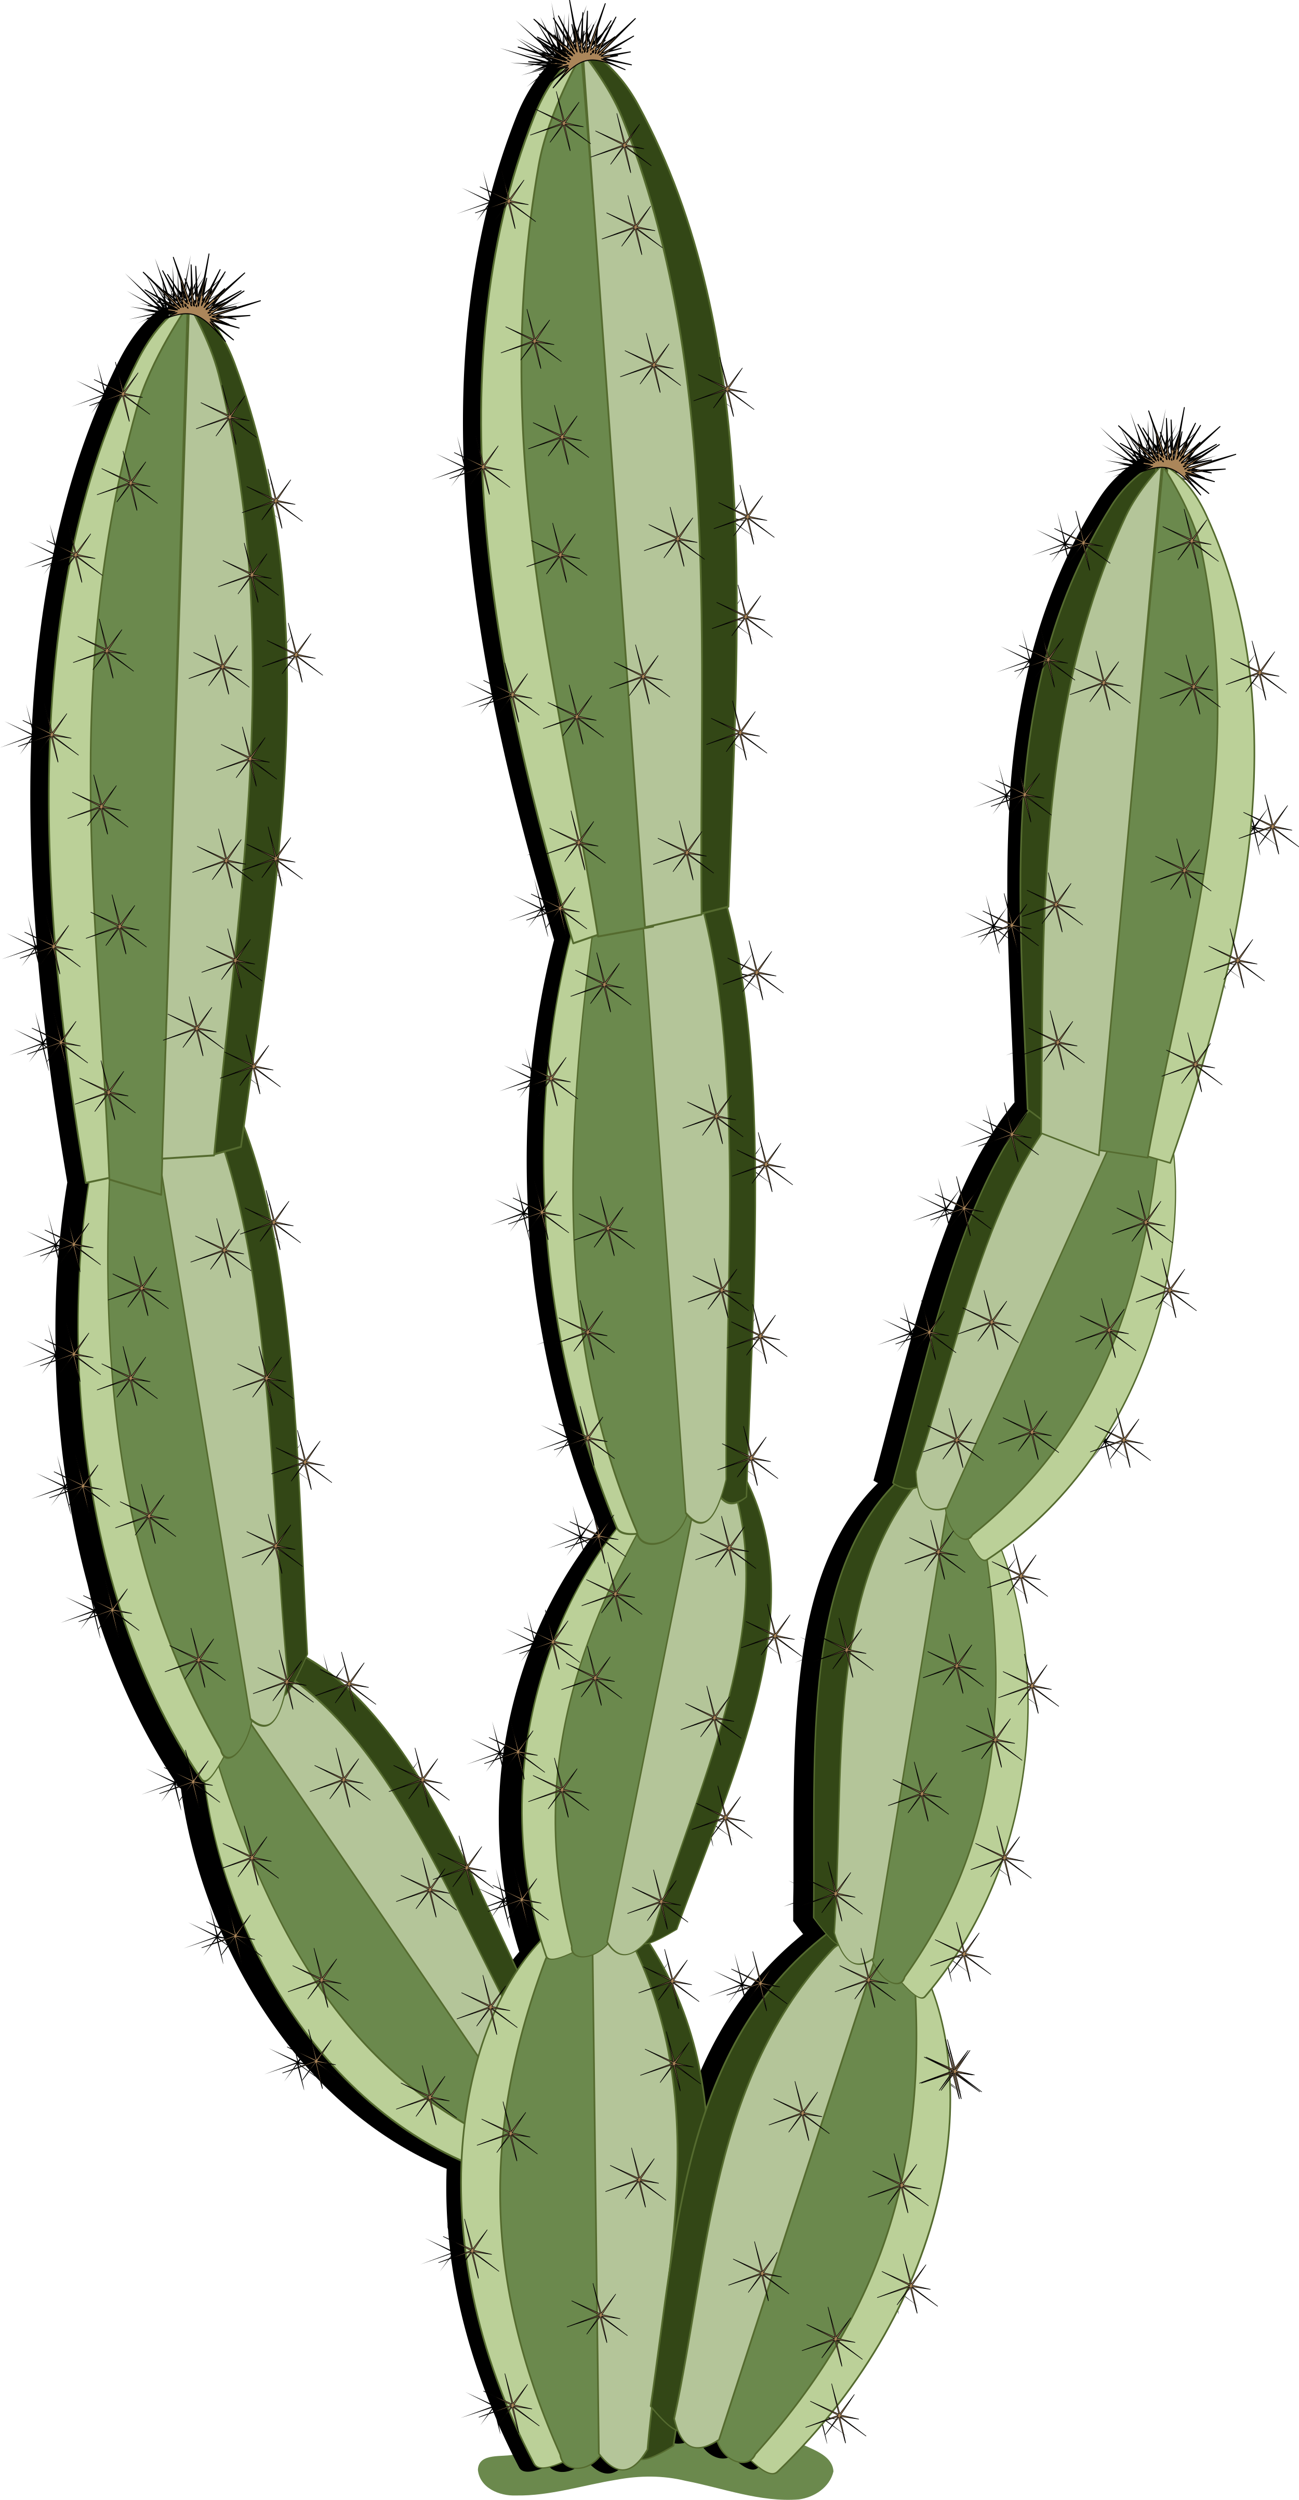 <svg width="72.8" height="140" xmlns="http://www.w3.org/2000/svg"><path d="M28.9 137.443c-.69.206-2.072-.134-2.117.877.103 1.021 1.214 1.471 2.123 1.436 1.92.035 3.769-.582 5.65-.882 1.279-.238 2.601-.25 3.868.062 2.102.407 4.18 1.212 6.352 1.04.859-.115 1.734-.68 1.933-1.567-.052-.825-.955-1.148-1.595-1.446-3.28-1.318-6.92-1.142-10.35-.621-1.967.298-3.912.718-5.863 1.101z" fill="#6b894d"/><path d="M30.893.06l.38 2.344-.253-.982.238 1.267-.238-.3-.745-1.442.539 1.204.032.047.269.602-.254-.396-.126-.349.079.27-.824-1.252.887 1.521.095.301-.966-.887.586.602-.412-.349-.047-.063-1.236-1.061 1.41 1.314.364.523-1.584-.84 1.664.967-.777-.317.856.428.032.047-.238-.047-1.695-1.062 1.473 1.03-1.046-.174 1.157.253.238.159-.096.031-2.645-.76 2.44.808-.428.08-1.426-.064 1.236.11-.46.112.555-.095.554.047c-.258.12-.407.199-.713.333.588-.178.657-.2.84-.254-.01.012-.02.02-.032.032l-1.378.428 1.299-.349a7.13 7.13 0 00-.396.507l-.586.491.523-.396a9.714 9.714 0 00-1.11 2.075 38.625 38.625 0 00-1.457 4.468l-.412-1.473.38 1.6c-.007.026-.009.053-.015.079l-1.553-.713 1.52.776c-.002.01.004.022 0 .032l-1.79.65 1.775-.587c-.007.028-.025.052-.032.08l-.633.918.618-.792c-1.133 4.565-1.51 9.342-1.347 14.164l-.364-1.331.38 1.632v.063l-1.569-.713 1.553.776-1.806.682 1.806-.602-.713.998.745-.967c.176 4.193.734 8.422 1.536 12.547l-1.473-.68 1.49.76c.002.016.012.03.015.047l-1.774.65 1.79-.587c.002.01-.002.022 0 .032l-.681.967.697-.903c.586 2.97 1.293 5.885 2.06 8.713l-.16.063.16-.047c.26.96.536 1.9.807 2.836l-.095.126-.46-1.663.397 1.695-1.584-.729 1.552.793-1.806.665 1.806-.602-.713 1.014.745-.967s.404 1.566.396 1.442c-.008-.124-.333-1.442-.333-1.442l.238.175c.141.482.284.966.428 1.441a46.84 46.84 0 00-1.284 7.272l-.348-1.236.333 1.347c-.01.1-.023.2-.032.301l-1.49-.665 1.49.744c-.002.022-.014.042-.016.064l-1.727.65 1.727-.571c-.003.032-.013.063-.016.095l-.602.871.602-.792a53.414 53.414 0 00-.11 6.844l-.207.27-.46-1.664.397 1.695-1.584-.713 1.552.776-1.822.682 1.822-.602-.713.998.745-.967s.389 1.566.38 1.442c-.008-.124-.317-1.442-.317-1.442l.238.175c.025.42.044.842.079 1.267.153 1.87.412 3.764.776 5.687l-.427.159.427-.143c.33 1.742.747 3.5 1.268 5.26l-1.442-.65 1.473.745.016.063-1.742.65 1.758-.586c.004.01.013.02.016.032l-.681.966.697-.903a53.137 53.137 0 001.473 4.23c.085.213.166.42.254.633-.145.174-.287.356-.428.54l-.523-.112.697-1.061-.744.982-.46-1.663.396 1.695-1.584-.729 1.552.792-1.806.665 1.806-.602-.712 1.014.744-.966s.098.32.174.618a24.419 24.419 0 00-2.724 4.958l-.412-1.52.38 1.616c-.01.022-.023.04-.032.063l-1.536-.697 1.52.76c-.005.013-.026.02-.031.032l-1.759.665 1.727-.57-.08.206-.538.76.507-.65a26.973 26.973 0 00-1.41 5.34l-.238.3-.459-1.663.396 1.695-1.6-.728 1.568.792-1.821.665 1.806-.602-.697 1.014.744-.966s.07.315.143.602c-.27 2.36-.224 4.835.222 7.35l-.096.127-.459-1.68.396 1.696-1.6-.713 1.568.776-1.821.682 1.806-.602-.697 1.014.728-.967s.405 1.55.396 1.426c-.008-.124-.317-1.426-.317-1.426l.175.127c.172.876.405 1.75.681 2.63-.446.516-.86 1.1-1.252 1.742a372.201 372.201 0 00-2.44-5.148c-.08-.392-.253-1.157-.253-1.157l1.458 1.062-1.426-1.093 1.014.142-.998-.221.76-1.157-.808 1.077-.46-1.679.397 1.695-.444-.19c-.54-1.07-1.076-2.123-1.647-3.12-.213-.372-.432-.72-.65-1.078l.27-.349s.388 1.55.38 1.426c-.008-.124-.317-1.426-.317-1.426l1.457 1.046-1.426-1.093 1.03.142-1.014-.221.76-1.157-.807 1.078-.46-1.664.396 1.695-.855-.396c-.924-1.424-1.901-2.726-2.963-3.818-.094-.429-.237-.982-.237-.982l1.473 1.046-1.442-1.094 1.03.143-1.014-.222.76-1.156-.807 1.077-.46-1.68.396 1.696-1.584-.713 1.553.792-.587.222a12.719 12.719 0 00-1.996-1.457l.032-.064c-.182-3.385-.309-6.846-.491-10.234v-.016c-.011-.203-.02-.4-.032-.602l.602-.206-.57.808.602-.76s.404 1.549.396 1.425c-.009-.124-.317-1.441-.317-1.441l1.458 1.061-1.442-1.093 1.03.143-1.014-.238.776-1.14-.824 1.077-.443-1.68.396 1.695-.682-.3c-.26-4.423-.645-8.695-1.41-12.5l.333-.444s.389 1.55.38 1.426c-.008-.124-.316-1.426-.316-1.426l1.473 1.046-1.442-1.093 1.03.142-1.014-.221.76-1.157-.808 1.077-.459-1.663.396 1.695-.507-.237a33.84 33.84 0 00-1.267-4.373c.176-1.271.36-2.533.538-3.802l.111-.143s.389 1.55.38 1.426c-.008-.124-.316-1.426-.316-1.426l1.457 1.046-1.426-1.093 1.014.142-.998-.221.76-1.157-.807 1.078-.08-.301c.506-3.605.99-7.208 1.347-10.773.109.427.292 1.171.285 1.077-.007-.106-.204-.973-.27-1.252l.017-.142 1.394.998-1.394-1.061v-.032l.982.142-.966-.206c.003-.031.012-.063.015-.095l.713-1.061-.713.935c.337-3.53.543-7.028.492-10.488-.003-.16-.013-.317-.016-.475l.46-.159-.445.634.476-.602s.388 1.565.38 1.441c-.009-.123-.317-1.441-.317-1.441l1.458 1.061-1.426-1.093 1.03.143-1.014-.238.76-1.14-.808 1.077-.46-1.68.397 1.696-.507-.222c-.079-2.699-.309-5.379-.76-8.016l.142-.19s.389 1.55.38 1.426c-.008-.124-.317-1.442-.317-1.442l1.458 1.061-1.442-1.093 1.03.143-1.014-.238.776-1.14-.808 1.077-.46-1.68.397 1.696-.238-.095a44.504 44.504 0 00-2.06-7.589 9.365 9.365 0 00-.585-1.267c.03.035.062.057.095.095-.048-.059-.06-.08-.111-.143a8.764 8.764 0 00-.412-.665l.966.729-1.125-.951c-.028-.039-.051-.074-.079-.11l1.521.395-1.616-.507h.048c.28.084.305.103 1.013.317-.305-.134-.47-.212-.728-.333l.57-.047.539.08-.444-.096 1.236-.11-1.442.062-.412-.095 2.424-.792-2.63.745-.11-.016.237-.158 1.156-.254-1.045.174 1.489-1.045-1.046.65-.665.427-.238.032.032-.032.871-.428-.776.317 1.648-.982-1.569.855.365-.522 1.41-1.331-1.236 1.077-.063.064-.412.348.586-.602-.966.887.095-.3.903-1.537-.824 1.267.063-.285-.127.348-.253.396.285-.602.016-.031.554-1.204-.744 1.441-.254.301.238-1.267-.238.966.38-2.329-.285 1.426-.015.032v.032l-.016.016-.285 1.394-.016-.016-.016-.27.317-1.108-.333.902-.095-1.71.032 1.663-.095-.618.079.887-.048.127-.016-.016-.11-.27-.111-1.853.015 1.157-.079.3-.27-.68.27.744-.095.317-.412-1.157-.016-.015-.411-1.094.427 1.331.064.713-.286-.285-.522-.792.427.681v.016l.412.681.016.064-.317-.206-.808-1.442.682 1.347c-.038-.025-.06-.024-.095-.048l.11.095.143.27-.776-.57.824.68.126.238c-.002.001.002.015 0 .016L7.002 15.3l1.901 1.917-.174-.032-1.632-.903 1.379.84-.682-.158.777.221.317.19c-.01.007-.023.01-.032.016h-.048l-1.536-.221 1.109.221c-.178-.005-.232-.009-.396-.015.508.081.503.089.728.126-.015.013-.031.035-.047.048l-1.442.332 1.347-.253c-.06.05-.11.098-.175.158-.272.127-.478.23-.823.38.281-.12.532-.234.76-.316-.469.452-1.071 1.179-1.663 2.344-.28.552-.54 1.114-.792 1.68l-.428-1.537.38 1.632c-.007.015-.01.032-.016.047l-1.552-.713 1.52.777-.015.031-1.775.666 1.759-.602c-.026.058-.054.115-.08.174l-.57.824.476-.618c-1.073 2.528-1.874 5.183-2.472 7.921l-.317-1.125.285 1.236-.079.38-1.394-.633 1.378.697-.031.158-1.616.602 1.6-.523c-.022.106-.043.211-.063.317l-.428.602.412-.539c-.57 2.93-.91 5.949-1.062 8.999l-.332-1.22.332 1.394c-.004.09-.012.18-.016.27l-1.52-.698 1.505.76v.048L0 41.87l1.759-.602c-.001.015 0 .031 0 .047l-.65.95.65-.855c-.152 3.827-.009 7.69.3 11.502l-.047.047-.46-1.663.397 1.695-1.585-.729 1.553.793-1.822.665 1.822-.602-.713 1.014.745-.967s.092.386.19.76c.126 1.411.275 2.813.443 4.2l-.158.205-.46-1.663.397 1.695-1.585-.729 1.553.792-1.822.681 1.822-.617-.713 1.013.745-.966s.388 1.565.38 1.442c-.009-.124-.317-1.442-.317-1.442l.222.158c.322 2.574.715 5.094 1.125 7.526-.17 1-.304 2.054-.412 3.136l-.222.286-.46-1.68.412 1.695-1.6-.712 1.569.776-1.822.681 1.806-.602-.697.998.729-.966.174.665a54.893 54.893 0 00-.127 5.212l-.443-1.584.411 1.695-1.6-.729 1.569.792-1.822.682 1.806-.618-.697 1.014.729-.967.047.19c.061 2.256.248 4.571.602 6.892l-.063.095-.46-1.663.396 1.695-1.584-.713 1.553.776-1.822.681 1.822-.602-.713.999.744-.967s.39 1.566.38 1.442c-.008-.124-.316-1.442-.316-1.442l.127.095c.28 1.746.642 3.497 1.109 5.212l.348 1.458-1.584-.713 1.552.776-1.822.681 1.806-.602-.697.998.745-.966s.389 1.565.38 1.442c-.008-.124-.317-1.442-.317-1.442l.111.08c1.042 3.312 2.469 6.477 4.341 9.299l.016.079-1.6-.729 1.568.792-1.822.666 1.806-.602-.697 1.014.73-.967s.404 1.566.395 1.442c-.008-.124-.317-1.442-.317-1.442l.175.127a.21.21 0 00.11.08l.016.015c.336 2.545 1.08 5.287 2.234 7.953l-.174.238-.46-1.664.396 1.696-1.584-.73 1.553.793-1.822.665 1.806-.602-.697 1.014.744-.966s.39 1.55.38 1.426c-.008-.124-.316-1.426-.316-1.426l.554.396a28.698 28.698 0 003.818 6.083l.095.396-1.6-.728 1.553.792-1.806.665 1.806-.602-.697 1.014.729-.966s.404 1.565.396 1.441c-.009-.123-.317-1.441-.317-1.441l.966.697c2.042 2.16 4.482 3.968 7.335 5.148a29.019 29.019 0 00.064 3.28l-.095-.365.11.476c.03.374.066.759.111 1.14l-1.41-.65 1.426.73.016.11-1.695.634 1.695-.586.016.11-.618.872.618-.808c.345 2.614 1.054 5.364 2.186 8.19l-1.378-.633 1.41.713.047.11-1.726.634 1.742-.57.016.048-.65.934.682-.887c.073.178.145.36.222.539.111.434.226.897.221.824-.003-.041-.049-.301-.095-.507.349.789.723 1.58 1.14 2.376.228.432.926.233 1.649-.08.411.533 1.471.475 2.075-.38.864 1.075 1.605 1.012 2.265.222.278.043.767-.097 1.838-.744.048-.312.109-.623.158-.935.41.678 1.054.818 2.028.206.319 1.026 1.322 1.457 1.87 1.093.59.546 1.179.963 1.52.634.825-.795 1.59-1.6 2.298-2.424l1.14-.38-.697.998.745-.967s.389 1.566.38 1.442c-.008-.124-.317-1.442-.317-1.442l1.458 1.046-1.426-1.093 1.014.158-.998-.237.76-1.141-.808 1.061-.206-.744c1.37-1.76 2.508-3.555 3.406-5.355.154-.308.303-.61.444-.918l.27-.095-.714 1.013.745-.966s.389 1.565.38 1.442c-.008-.124-.317-1.442-.317-1.442l1.458 1.046-1.426-1.093 1.03.142-1.014-.222.76-1.14-.808 1.061-.095-.348c1.673-3.884 2.321-7.714 2.202-11.027l.222-.285c.05.196.357 1.446.349 1.331-.008-.12-.28-1.307-.301-1.394l.016-.032.031.032c.024.093.373 1.514.365 1.394-.008-.115-.264-1.19-.301-1.347l1.346.95-1.362-1.045 1.457 1.046-1.394-1.077.887.142-.19-.047.285.047-.998-.237.76-1.141-.807 1.046.697-1.046-.729.95-.428-1.552.38 1.616-.031.047-.46-1.663.38 1.632-.205-.095a18.684 18.684 0 00-.175-1.537 15.313 15.313 0 00-.76-2.93c.428-.54.833-1.102 1.204-1.664l.539-.175-.713.999.744-.967s.389 1.566.38 1.442c-.007-.124-.316-1.442-.316-1.442l1.473 1.062-1.442-1.093 1.03.142-1.014-.237.76-1.141-.807 1.061-.127-.443a23.951 23.951 0 002.044-4.357l.285-.364s.388 1.565.38 1.441c-.008-.123-.317-1.441-.317-1.441l1.458 1.045-1.426-1.093 1.03.159-1.014-.238.76-1.14-.808 1.06-.063-.253c.93-2.931 1.3-5.932 1.235-8.76l.301-.396s.405 1.55.396 1.425c-.008-.123-.332-1.425-.332-1.425l1.473 1.045-1.442-1.093 1.03.143-1.014-.222.776-1.157-.823 1.078-.46-1.68.412 1.696-.333-.159a25.615 25.615 0 00-.792-5.18c-.041-.159-.082-.32-.127-.476l.587-.19-.46.666.491-.634s.405 1.565.396 1.442c-.008-.124-.316-1.442-.316-1.442l1.457 1.046-1.442-1.094 1.03.159-1.014-.238.776-1.14-.823 1.061-.46-1.663.412 1.695-.855-.38c-.124-.382-.256-.75-.396-1.11 2.153-1.54 3.91-3.408 5.323-5.45.245-.354.488-.712.712-1.076l.935.475-1.647.602 1.647-.539-.713 1.014.745-.966s.389 1.565.38 1.441c-.008-.123-.317-1.441-.317-1.441l1.458 1.045-1.426-1.093 1.03.143-1.014-.222.76-1.156-.808 1.077-.412-1.458.349 1.49-.967-.444c.214-.348.424-.69.618-1.046v-.015a26.434 26.434 0 002.393-6.036l.522-.681s.405 1.565.396 1.441c-.008-.124-.332-1.441-.332-1.441l1.473 1.045-1.442-1.093 1.03.143-1.014-.222.776-1.14-.823 1.06-.222-.792c.448-2.334.571-4.609.396-6.653l.127.031c.459-1.303.917-2.64 1.346-4.008.051.19.114.45.111.412a9.77 9.77 0 00-.095-.46c.07-.22.138-.443.206-.665l1.045.745-1.03-.776c.026-.083.04-.17.064-.254l.555.08-.539-.111a87.233 87.233 0 001.442-5.371l.332-.444s.405 1.566.396 1.442c-.008-.124-.316-1.442-.316-1.442l1.457 1.046-1.442-1.077 1.03.142-1.014-.237.776-1.14-.807 1.06-.143-.522c.467-2.15.847-4.329 1.077-6.512l.903-.3-.697 1.013.745-.966s.388 1.565.38 1.442c-.008-.124-.317-1.442-.317-1.442l1.458 1.046L70.34 46.4l1.03.143-1.014-.222.76-1.14-.808 1.061-.46-1.663.397 1.695-.872-.396c.235-2.631.245-5.26-.016-7.842l.159-.206s.404 1.565.396 1.441c-.008-.123-.317-1.441-.317-1.441l1.458 1.045-1.442-1.093 1.03.143-1.014-.222.776-1.14-.824 1.06-.46-1.663.413 1.696-.222-.095c-.358-3.124-1.133-6.173-2.472-9.062a7.856 7.856 0 00-.728-1.252l.586.444-.681-.57c-.125-.167-.233-.316-.349-.444l1.347.348-1.442-.459c.201.06.269.082.887.27-.306-.135-.47-.213-.729-.333l.57-.048.54.08-.444-.096 1.235-.11-1.441.063-.412-.095 2.44-.793-2.646.745-.111-.016.238-.158 1.156-.254-1.045.175 1.489-1.046-1.046.65-.665.427-.238.032.032-.032.871-.428-.776.317 1.647-.982-1.568.856.364-.523 1.41-1.33-1.235 1.076-.048.064-.412.348.57-.602-.95.887.08-.3.902-1.521-.824 1.251.08-.285-.127.349-.254.396.27-.602.016-.032.554-1.204-.744 1.442-.238.3.238-1.267-.254.966.38-2.328-.285 1.425-.016.048-.285 1.426-.016.031-.032-.316.333-1.141-.333.935-.11-1.711.031 1.663-.095-.618.08.887-.048.143-.127-.301-.095-1.854v1.157l-.08.301-.268-.681.269.744-.08.317-.427-1.156-.016-.016-.396-1.093.428 1.33.016.096.285.87-.174-.173-.111-.697.047.617-.285-.285-.539-.792.428.681v.016l.428.682v.063l-.317-.206-.808-1.442.681 1.347c-.037-.025-.043-.023-.079-.048.072.063.03.038.095.096l.143.269-.776-.555.823.666.111.206c-.006.004-.01.012-.016.016l-2.075-1.917 1.901 1.917-.174-.032-1.632-.903 1.378.84-.681-.159.792.222.27.174-.048.032-1.52-.222 1.108.222c-.178-.005-.231-.01-.396-.016.465.075.49.097.665.127-.034.025-.075.036-.11.063l-1.331.317 1.235-.238a6.456 6.456 0 00-.316.27c-.236.107-.323.152-.555.253.19-.081.343-.142.507-.206-.39.359-.806.82-1.188 1.426-.523.83-1 1.67-1.426 2.519l-.364-.08.76-1.14-.808 1.061-.46-1.663.397 1.695-1.584-.729 1.552.793-1.806.665 1.806-.602-.713 1.014.745-.967.158.618a31.568 31.568 0 00-2.028 5.656l-.047.063-.46-1.663.412 1.695-1.6-.729 1.553.792-1.806.666 1.806-.602-.713 1.014.745-.967.031.095c-.558 2.288-.9 4.625-1.077 7.002l-.206.254-.46-1.663.413 1.695-1.6-.73 1.568.793-1.822.681 1.806-.618-.697 1.014.729-.966s.108.386.206.76a80.47 80.47 0 00-.095 5.355c.005.409.007.825.016 1.236l-.73-.159.714-1.077-.76.998-.46-1.663.396 1.695-1.584-.73 1.552.793-1.822.665 1.806-.602-.697 1.014.745-.966s.389 1.565.38 1.442c-.008-.124-.317-1.442-.317-1.442l.792.57c.056 2.116.16 4.262.254 6.416l-.38.143.38-.127c.04.918.077 1.833.11 2.757-.418.506-.815 1.05-1.187 1.631l-.428-1.552.38 1.616c-.013.02-.02.043-.032.063l-1.536-.713 1.505.76c-.014.023-.034.042-.048.064l-1.727.634 1.696-.555c-.186.302-.38.6-.555.92l-.032.047a30.87 30.87 0 00-1.457 3.12l-.365-.079.76-1.14-.807 1.061-.46-1.663.397 1.695-1.585-.713 1.553.776-1.806.682 1.806-.602-.713.998.745-.967s.085.37.174.713c-.714 1.85-1.334 3.813-1.901 5.814l-.159.206-.46-1.663.397 1.695-1.584-.713 1.552.776-1.822.682 1.806-.602-.697.998.745-.967.047.206c-.75 2.706-1.414 5.435-2.107 7.953.09.055.174.104.254.143-2.29 2.228-3.472 5.276-4.087 8.745l-.317-.143.317.159c-.067.375-.121.756-.175 1.14l-.411.159.411-.143c-.54 3.878-.47 8.201-.475 12.468l-.285-.127.285.143c0 .37-.014.74-.016 1.109l-.538.206.538-.174c-.002.326.004.657 0 .982.22.3.392.531.555.729a18.718 18.718 0 00-2.915 2.915l-.444-.111.776-1.14-.808 1.06-.459-1.663.396 1.695-1.6-.713 1.568.777-1.821.68 1.806-.601-.697.998.728-.966s.084.292.143.522c-1.319 1.774-2.301 3.734-3.058 5.815-.296-2.179-.877-4.312-1.87-6.385l1.38.982-1.427-1.093 1.03.159-1.014-.238.76-1.14-.807 1.06-.46-1.663.38 1.616a20.332 20.332 0 00-1.045-1.853c.271-.127.602-.295 1.061-.57.133-.364.276-.73.412-1.094l.491.349-.49-.38c.65-1.741 1.308-3.488 1.948-5.228l.586-.19-.713 1.014.745-.967s.388 1.566.38 1.442c-.008-.124-.317-1.442-.317-1.442l1.473 1.046-1.441-1.093 1.03.143-1.014-.222.76-1.14-.808 1.06-.238-.855c.99-2.785 1.828-5.536 2.234-8.19.04-.26.096-.52.127-.776l.554-.19-.68.966.712-.935s.404 1.565.396 1.442c-.008-.124-.317-1.442-.317-1.442l1.458 1.046-1.442-1.093 1.03.158-1.014-.238.776-1.14-.824 1.061-.443-1.663.396 1.695-.539-.238c.248-2.589.015-5.058-.966-7.366.02-.683.054-1.395.079-2.091l.08-.096s.388 1.566.38 1.442c-.009-.124-.317-1.442-.317-1.442l1.473 1.062-1.442-1.093 1.03.142-1.014-.237.76-1.14-.808 1.06-.11-.411c.07-1.894.136-3.804.205-5.751l.349-.46s.405 1.566.396 1.442c-.008-.124-.317-1.442-.317-1.442l1.458 1.062-1.442-1.093 1.03.142-1.014-.237.776-1.141-.808 1.062-.364-1.284c.078-2.511.128-5.03.11-7.493l.492-.634s.388 1.566.38 1.442c-.008-.124-.317-1.442-.317-1.442l1.458 1.046-1.426-1.093 1.03.142-1.014-.221.76-1.141-.808 1.061-.46-1.663.397 1.695-.491-.222c-.05-3.334-.237-6.552-.666-9.505v-.016c-.03-.211-.062-.425-.095-.634l.697-.237-.602.871.65-.824s.388 1.55.38 1.426c-.008-.124-.317-1.426-.317-1.426l1.458 1.046-1.442-1.093 1.03.142-1.014-.221.776-1.157-.808 1.077-.46-1.679.397 1.695-.888-.396a34.564 34.564 0 00-.712-3.184l.063-.016c.096-3.056.215-6.168.317-9.283l.285-.365s.389 1.566.38 1.442c-.008-.124-.317-1.442-.317-1.442l1.474 1.046-1.442-1.093 1.03.143-1.014-.222.76-1.14-.808 1.06-.3-1.06c.042-1.54.084-3.09.094-4.627l.46-.602s.388 1.566.38 1.442c-.008-.124-.317-1.442-.317-1.442l1.458 1.046-1.426-1.093 1.014.158-1.014-.238.776-1.14-.808 1.061-.46-1.663.397 1.695-.46-.206c.001-1.48-.013-2.953-.063-4.42-.007-.213-.023-.421-.032-.634l.618-.206-.586.84.618-.792s.388 1.565.38 1.442c-.008-.124-.317-1.442-.317-1.442l1.473 1.045-1.441-1.093 1.03.143-1.014-.222.76-1.14-.808 1.061-.46-1.663.397 1.695-.682-.317c-.102-2.207-.263-4.393-.538-6.543l.095-.127s.389 1.566.38 1.442c-.008-.124-.317-1.442-.317-1.442l1.458 1.046-1.426-1.093 1.014.142-.998-.221.76-1.141-.808 1.062-.428-1.521-.015-.064-.016-.079c-.8-5-2.19-9.772-4.563-14.147a8.53 8.53 0 00-1.901-2.392c.329.09.694.228 1.156.428-.55-.24-1.314-.602-1.314-.602l1.679.332-1.569-.38.793-.127c-.165.007-.219-.005-.397 0l1.11-.221-1.521.237h-.127l.348-.222.777-.221-.666.158 1.363-.84-1.616.903-.175.032 1.886-1.917-2.107 1.98.142-.285.824-.665-.776.554.142-.269c.017-.014.01-.025.016-.032l.682-1.362-.808 1.442-.317.206V2.6l.412-.665.016-.016.427-.697-.538.792-.285.285.063-.713.428-1.315-.412 1.078v.015l-.428 1.157-.08-.317.27-.745-.285.682-.08-.254.064.301-.063.159v-.491L31.89.683l-.111 1.87-.111.3-.064-.142.096-.903-.111.634.047-1.68-.11 1.711-.35-.966-.284-1.442zm.285 1.473l.333 1.14-.016.317-.016-.032-.3-1.425zm1.252.142l-.095.697-.19.19zm.222.396l-.27.396.016-.126.254-.27zm-.713.19l.079.349-.032.11-.126.112.015-.349.064-.222zm.38.175l-.032.174-.11.174-.048.032-.032-.111.016-.047.206-.222zm.301.11l-.143.27-.126.08.016-.112c.105-.091.113-.116.253-.237zm-2.17.048l.586.555.016.031-.238-.11-.364-.476zm.665 0l.174.238.016.126-.19-.364zm.665.159l-.016.174-.047.063-.016-.032.08-.205zm-.792.015l.175.301-.096-.095zm.935.095l-.032.111c-.004.003-.028-.003-.031 0v-.047l.063-.064zm.333.016l-.016.111-.048.032-.031-.08c.025-.021.066-.038.095-.063zm-.666.048l.016.047-.016.048v-.095zm.808.016l-.063.11V2.99l.063-.047zm.285.126l-.126.064.047-.048.08-.016zm-1.885.254l.127.032.016.031h-.032l-.11-.063zm1.173.095h.031l.016.08c-.015-.022-.033-.06-.047-.08zm-1.189.063h.048l.047.032-.095-.032zm.903.016l.333 4.547v.016l.063.792.127 1.917-.602-7.256c.026-.01.054-.007.08-.015zm-1.14.032l.174.063c-.014.007-.047.008-.063.016l-.46-.016zM9.142 15.886l.285.871-.174-.174-.111-.697zm.554.206v.444l-.063-.143zm-.776.19l.253.27.016.11-.27-.38zm.713.174l.079.222v.364l-.11-.11-.048-.111.079-.365zm-.38.175l.221.237v.032l-.031.11c-.012-.006-.02-.007-.032-.015l-.127-.19-.031-.174zm-.286.126l.254.222.016.127-.127-.095-.143-.254zm1.49.032l-.19.38.031-.142zm.665 0l-.364.475-.238.127.016-.047zm-1.315.158l.048.159v.063l-.048-.031zm.792.032l-.08.19-.11.095zm-.95.08l.063.079.016.047c-.003-.003-.028-.013-.032-.016l-.047-.11zm-.317.015c.028.025.054.057.079.08l-.016.079-.047-.048-.016-.11zm-.143.08l.048.031.016.08zm.285.095l.048.063-.048-.032zm-.57.031l.08.016v.016c-.004.002-.014-.002-.017 0l-.063-.032zm1.885.238l-.11.08-.048-.017.016-.032.142-.031zm-1.33.095c.026 0 .052.014.079.016L8.27 57.884 9.46 17.613zm1.299.063l.031.016-.079.032.048-.048zm.269.064l.364.047-.475.032c-.016-.007-.05-.025-.063-.032zm28.342 2.645l.332 1.379-.142-.064a64.928 64.928 0 00-.19-1.315zm.206 1.395l.095.047-.095.032c-.004-.026.004-.054 0-.08zm.079.11l-.064.08c-.003-.021.003-.043 0-.064l.064-.016zm24.698 2.805v.443l-.063-.142zm-.776.19l.253.269v.11zm.697.174l.079.222v.364l-.11-.11-.033-.112zm-.365.174l.206.238.016.032-.031.11c-.012-.007-.036-.008-.048-.015l-.11-.19-.033-.175zm-.3.127l.253.222.016.126-.127-.079-.143-.27zm1.489.032l-.19.38.031-.143zm.68 0l-.364.475-.237.127v-.048zm-1.33.158l.08.206-.017.047-.047-.063-.016-.19zm.792.032l-.079.19-.11.095zm-1.077.047l.016.048c-.005-.004-.026-.013-.032-.016l.016-.032zm.142.032l.048.08-.016.015-.032-.095zm-.19.19l.048.063-.048-.031zm1.315.27l-.11.079-.048-.016.032-.032.126-.032zm-1.109.126l.064.016-1.394 14.654 1.33-14.67zm1.078.032l.047.016-.095.031.048-.047zm.285.063l.348.048-.46.031-.063-.031zM14.18 27.99l.19.095-.158.063-.032-.158zm.175.174l-.111.158-.016-.11.127-.048zm25.79.491l.65.333-.617.237c-.008-.19-.023-.379-.032-.57zm19.598 1.854l.364.047c-.028.055-.068.103-.095.159l-.27-.206zm-.032.047l.285.206c-.054.111-.105.221-.158.333-.061-.265-.127-.539-.127-.539zm-19.439 3.818l.428.206-.428.158v-.364zm.412.285l-.412.586v-.443l.412-.143zm-25.664 1.806l.475.238-.46.174c-.002-.137-.011-.274-.015-.412zm54.305 1.157l.174.095-.159.063c-.006-.052-.01-.106-.015-.158zm.158.158l-.127.19-.016-.142.143-.048zm-29.308 2.234l.238.998-.27-.127c.01-.291.024-.58.032-.871zm-.032.95l.238.111-.238.095c.002-.068-.002-.137 0-.206zm.238.175l-.253.348c.003-.09.013-.179.015-.27l.238-.078zm16.238 3.168l-.016.254-.142-.032.158-.222zm-.174.301l.158.016c-.002.032-.013.063-.016.095l-.142-.11zm-.016.048l.158.11c-.01.17-.022.339-.031.508a14.771 14.771 0 01-.127-.618zm12.943 1.251l.84.428-.92.349c.028-.26.057-.517.08-.777zm-38.86 4.88c.013.047.017.095.03.142l-.11-.031zm-.096.19l.143.016c.012.043.034.083.047.126l-.19-.142zm25.316.95l.745.111c.004.158.011.317.016.475l-.76-.586zM2.042 53.115h.032v.016zm-.032.048l.064.047.031.349c-.039-.167-.095-.396-.095-.396zm66.173.158l.11.444-.19-.08c.028-.12.053-.243.08-.364zm-.08.428l.159.08-.206.079c.012-.054.035-.105.047-.159zm.143.159l-.285.411c.027-.116.052-.232.08-.348zm-27.771.174l.84.428-.73.269c-.037-.234-.07-.467-.11-.697zM2.58 58.232c.008.07.023.137.032.206l-.143-.031zm-.127.254l.175.016.015.127-.19-.143zm10.662 1.03l.047.174-.063-.032c.007-.047.01-.095.016-.142zm-.032.237l.048.016-.048.016c.002-.01-.001-.021 0-.032zm.032.08l-.048.063c.003-.016.014-.031.016-.048l.032-.015zm28.247 5.18l.46.238-.46.174c-.002-.136.002-.276 0-.412zm.46.301l-.46.65c-.001-.163.002-.33 0-.492l.46-.158zm-12.247 2.36l.016.286-.174-.048.158-.237zm23.478.111l.349.048c-.023.057-.04.117-.064.174l-.285-.222zm-.031.032l.3.222c-.052.132-.106.262-.158.396l-.142-.618zm-23.621.19l.19.032c.003.042.013.084.016.127l-.206-.159zm-15.605.254l.46.237-.38.143c-.027-.127-.052-.255-.08-.38zm.46.3l-.317.444-.064-.317zm-10.916.904c-.008.088-.007.18-.015.269l-.143-.032.158-.237zm-.174.332l.143.016c-.003.032.002.064 0 .095l-.143-.11zm-.016.032l.143.111c-.012.137-.02.274-.032.412-.057-.246-.11-.523-.11-.523zM64.3 71.477l.19.76-.301-.142c.045-.207.071-.413.11-.618zm-.127.68l.27.144-.333.126.063-.27zm.27.207l-.492.697c.05-.196.097-.39.143-.586l.348-.111zm-23.194 1.172l.301 1.268-.332-.143c.013-.376.02-.748.031-1.125zm9.917 1.014c-.007.026-.009.054-.016.08h-.031l.047-.08zm-9.949.159l.301.158-.316.11c.003-.09.012-.178.015-.268zm9.855.047l.031.032-.016.047a5.599 5.599 0 01-.016-.079zm-9.57.19l-.316.444c.004-.117.012-.232.016-.349l.3-.095zm-.538 6.448l.064.238-.064-.032c.003-.069-.003-.137 0-.206zm-25.6.206l.649.317-.618.238-.032-.555zm25.6.08l.032.015-.032.016v-.032zm.032.094l-.048.064v-.048zM3.75 83.184c.004.026-.004.054 0 .08l-.048-.016.048-.064zm-.064.143l.08.016c.002.016.013.031.015.047l-.095-.063zm28.897 2.804l.506.063-.158.206zm-.032.047l.364.254c-.076.102-.146.212-.222.317-.066-.287-.142-.57-.142-.57zm22.765 1.727l.808.396-.618.222a21.56 21.56 0 00-.19-.618zM5.191 89.727c.037.124.09.241.127.364l-.016.016-.11-.38zm.143.539h.031c.004.01.013.02.016.031l-.047-.031zm36.5 1.14l.507.254-.57.206c.018-.151.049-.31.063-.46zm14.607 2.915l.285.143-.285.11c-.003-.084.004-.168 0-.253zm-37.974.095l-.301.428c-.085-.078-.168-.162-.254-.237l.555-.19zm.032.048l.253.95c-.184-.188-.365-.378-.555-.554l.301-.396zm38.227.063l-.27.396c-.003-.1-.012-.2-.015-.3l.285-.096zM28.24 97.87c-.015.1-.017.202-.032.301l-.142-.032zm-.19.349l.143.015c-.004.026.004.054 0 .08zm-.016.047l.143.111c-.015.11-.019.221-.032.333-.047-.2-.11-.444-.11-.444zm-6.241 1.062l.792.396-.428.158c-.119-.19-.244-.368-.364-.554zm.792.459l-.254.364c-.048-.078-.094-.16-.142-.237zm-12.738.11h.048c.013.02.019.045.032.064l-.08-.063zm29.546 1.062l.19.824-.427-.19c.077-.213.161-.421.237-.634zm-.253.682l.412.206-.555.205c.05-.136.093-.275.143-.411zm16.032 2.202l.048.174-.08-.032c.015-.045.017-.097.032-.142zm-.063.206l.079.031-.095.032c.007-.02.009-.043.016-.063zm.079.11l-.222.302c.03-.086.066-.169.095-.254l.127-.047zm-30.496.286l.364.19-.222.079c-.046-.092-.097-.178-.142-.27zm.348.269l-.127.174c-.018-.037-.044-.073-.063-.11zm.048.047s.156.615.269 1.03c-.136-.279-.275-.564-.412-.84zm3.263 1.553c.008.041.008.085.016.127l-.095-.016.08-.111zm-.095.19l.127.016.016.095-.143-.11zM12.399 108.2c.044.102.097.2.143.301l-.301-.063zm-.174.317l.332.048c.051.112.107.22.159.332l-.491-.38zm40.635.444l.095.427-.285-.126c.063-.1.129-.2.19-.301zm-.222.348l.285.143-.475.174c.067-.103.125-.213.19-.317zm-11.01 1.901l.428.064c-.043.053-.085.104-.127.158zm-.016.032l.3.206-.19.253c-.047-.203-.11-.459-.11-.459zm-24.983 3.881c.05.06.107.115.158.175l-.079.11zm.206.238c.05.06.106.115.158.174l-.238-.047.08-.127zm-.095.206l.317.047c.184.211.378.414.57.618zm35.375.396l.19.095-.174.063c-.003-.052-.012-.105-.016-.158zm.222.206l.016.047-.206.286v-.08l.19-.253zm-.063.016l-.143.19c-.002-.048.003-.095 0-.143l.143-.047zm-2.36 11.485l.063.301-.175-.079c.034-.076.078-.146.111-.222zm-.128.285l.159.08-.254.095c.028-.061.068-.114.095-.175zm-3.992 6.56l.174.728-.554-.253c.127-.158.257-.317.38-.476zm-.412.522l.555.27-1.125.427c.197-.23.382-.465.57-.697z"/><g stroke-linecap="round" stroke-linejoin="round"><g stroke="#556b2f" stroke-width=".173"><path d="M137.81 813.97l-20.511 67.854c1.612.327-.805 3.006 4.903.942 10.637-21.835 23.515-43.427 20.8-67.156-.465-4.068-5.192-1.64-5.192-1.64z" fill="#334716" transform="matrix(.197 -.599 .301 .135 -259.436 67.268)"/><path d="M138.02 814.29l-23.95 66.127c-1.873.246-5.995 1.89-6.051-.128-.941-33.696 13.206-60.056 25.26-68.156 3.764-2.528 4.742 2.158 4.742 2.158z" fill="#bbd098" transform="matrix(.197 -.599 .301 .135 -259.436 67.268)"/><path d="M137.7 814.86l-22.84 66.552c-2.131 2.09-4.527.923-3.911-1.354.598-23.74 6.693-43.786 21.3-64.778 2.694-3.872 5.451-.42 5.451-.42z" fill="#6b894d" transform="matrix(.197 -.599 .301 .135 -259.436 67.268)"/><path d="M137.52 814.92l-22.822 66.301c.672 3.929 2.455 3.69 4.858 1.124 9.114-21.204 21.708-41.26 21.906-65.445.027-3.255-3.942-1.98-3.942-1.98z" fill="#b4c599" transform="matrix(.197 -.599 .301 .135 -259.436 67.268)"/><path d="M137.81 813.97l-20.511 67.854c1.612.327-.805 3.006 4.903.942 10.637-21.835 23.515-43.427 20.8-67.156-.465-4.068-5.192-1.64-5.192-1.64z" fill="#334716" transform="matrix(.519 -.136 .184 .382 -188.112 -183.617)"/><path d="M138.02 814.29l-23.95 66.127c-1.873.246-5.995 1.89-6.051-.128-.941-33.696 13.206-60.056 25.26-68.156 3.764-2.528 4.742 2.158 4.742 2.158z" fill="#bbd098" transform="matrix(.519 -.136 .184 .382 -188.112 -183.617)"/><path d="M137.7 814.86l-22.84 66.552c-2.131 2.09-4.527.923-3.911-1.354.598-23.74 6.693-43.786 21.3-64.778 2.694-3.872 5.451-.42 5.451-.42z" fill="#6b894d" transform="matrix(.519 -.136 .184 .382 -188.112 -183.617)"/><path d="M137.52 814.92l-22.822 66.301c.672 3.929 2.455 3.69 4.858 1.124 9.114-21.204 21.708-41.26 21.906-65.445.027-3.255-3.942-1.98-3.942-1.98z" fill="#b4c599" transform="matrix(.519 -.136 .184 .382 -188.112 -183.617)"/><path d="M137.81 813.97l-20.511 67.854c1.612.327-.805 3.006 4.903.942 10.637-21.835 23.515-43.427 20.8-67.156-.465-4.068-5.192-1.64-5.192-1.64z" fill="#334716" transform="matrix(.499 -.161 .096 .324 -107.807 -158.286)"/><path d="M138.02 814.29l-23.95 66.127c-1.873.246-5.995 1.89-6.051-.128-.941-33.696 13.206-60.056 25.26-68.156 3.764-2.528 4.742 2.158 4.742 2.158z" fill="#bbd098" transform="matrix(.499 -.161 .096 .324 -107.807 -158.286)"/><path d="M137.7 814.86l-22.84 66.552c-2.131 2.09-4.527.923-3.911-1.354.598-23.74 6.693-43.786 21.3-64.778 2.694-3.872 5.451-.42 5.451-.42z" fill="#6b894d" transform="matrix(.499 -.161 .096 .324 -107.807 -158.286)"/><path d="M137.52 814.92l-22.822 66.301c.672 3.929 2.455 3.69 4.858 1.124 9.114-21.204 21.708-41.26 21.906-65.445.027-3.255-3.942-1.98-3.942-1.98z" fill="#b4c599" transform="matrix(.499 -.161 .096 .324 -107.807 -158.286)"/><g><path d="M137.81 813.97l-20.511 67.854c1.612.327-.805 3.006 4.903.942 10.637-21.835 23.515-43.427 20.8-67.156-.465-4.068-5.192-1.64-5.192-1.64z" fill="#334716" transform="matrix(.38 -.555 .219 .35 -222.534 -148.496)"/><path d="M138.02 814.29l-23.95 66.127c-1.873.246-5.995 1.89-6.051-.128-.941-33.696 13.206-60.056 25.26-68.156 3.764-2.528 4.742 2.158 4.742 2.158z" fill="#bbd098" transform="matrix(.38 -.555 .219 .35 -222.534 -148.496)"/><path d="M137.7 814.86l-22.84 66.552c-2.131 2.09-4.527.923-3.911-1.354.598-23.74 6.693-43.786 21.3-64.778 2.694-3.872 5.451-.42 5.451-.42z" fill="#6b894d" transform="matrix(.38 -.555 .219 .35 -222.534 -148.496)"/><path d="M137.52 814.92l-22.822 66.301c.672 3.929 2.455 3.69 4.858 1.124 9.114-21.204 21.708-41.26 21.906-65.445.027-3.255-3.942-1.98-3.942-1.98z" fill="#b4c599" transform="matrix(.38 -.555 .219 .35 -222.534 -148.496)"/></g><g><path d="M137.81 813.97l-20.511 67.854c1.612.327-.805 3.006 4.903.942 10.637-21.835 23.515-43.427 20.8-67.156-.465-4.068-5.192-1.64-5.192-1.64z" fill="#334716" transform="matrix(-.452 -.31 -.287 .298 345.054 -90.42)"/><path d="M138.02 814.29l-23.95 66.127c-1.873.246-5.995 1.89-6.051-.128-.941-33.696 13.206-60.056 25.26-68.156 3.764-2.528 4.742 2.158 4.742 2.158z" fill="#bbd098" transform="matrix(-.452 -.31 -.287 .298 345.054 -90.42)"/><path d="M137.7 814.86l-22.84 66.552c-2.131 2.09-4.527.923-3.911-1.354.598-23.74 6.693-43.786 21.3-64.778 2.694-3.872 5.451-.42 5.451-.42z" fill="#6b894d" transform="matrix(-.452 -.31 -.287 .298 345.054 -90.42)"/><path d="M137.52 814.92l-22.822 66.301c.672 3.929 2.455 3.69 4.858 1.124 9.114-21.204 21.708-41.26 21.906-65.445.027-3.255-3.942-1.98-3.942-1.98z" fill="#b4c599" transform="matrix(-.452 -.31 -.287 .298 345.054 -90.42)"/></g><g><path d="M206.45 781.94l-19.129 73.359 2.787.13c10.384-21.957 21.832-43.464 18.843-67.16-.512-4.063-2.5-6.329-2.5-6.329z" fill="#334716" transform="matrix(.519 -.176 .151 .604 -214.332 -418.993)"/><path d="M205.21 781.95l-24.574 72.759-6.873-.699c2.115-23.638 7.403-51.687 25.605-68.783 3.305-3.104 5.842-3.278 5.842-3.278z" fill="#bbd098" transform="matrix(.519 -.176 .151 .604 -214.332 -418.993)"/><path d="M205.69 782.03l-24.708 75.187-4.786-2.812c5.384-22.177 7.487-43.875 21.85-65.035 2.649-3.903 7.644-7.34 7.644-7.34z" fill="#6b894d" transform="matrix(.519 -.176 .151 .604 -214.332 -418.993)"/><path d="M205.88 781.96l-23.916 72.193 5.253 1.229c8.868-21.308 19.962-42.427 19.88-66.611-.012-3.255-1.217-6.81-1.217-6.81z" fill="#b4c599" transform="matrix(.519 -.176 .151 .604 -214.332 -418.993)"/></g><g><path d="M137.81 813.97l-20.511 67.854c1.612.327.274 3.4 3.29 4.242 10.638-21.835 25.128-46.726 22.414-70.455-.466-4.069-5.192-1.64-5.192-1.64z" fill="#334716" transform="matrix(.424 -.481 .187 .4 -174.99 -212.589)"/><path d="M138.02 814.29l-23.95 66.127c-1.873.246-5.99-3.076-5.924-5.032 1.117-33.39 13.079-55.152 25.134-63.252 3.763-2.529 4.74 2.157 4.74 2.157z" fill="#bbd098" transform="matrix(.424 -.481 .187 .4 -174.99 -212.589)"/><path d="M137.7 814.86l-22.84 66.552c-2.131 2.09-5.752-1.272-5.136-3.55.598-23.738 7.918-41.59 22.525-62.581 2.694-3.873 5.451-.42 5.451-.42z" fill="#6b894d" transform="matrix(.424 -.481 .187 .4 -174.99 -212.589)"/><path d="M137.52 814.92l-22.822 66.301c.672 3.929 2.455 3.69 4.858 1.124 9.114-21.204 21.708-41.26 21.906-65.445.027-3.255-3.942-1.98-3.942-1.98z" fill="#b4c599" transform="matrix(.424 -.481 .187 .4 -174.99 -212.589)"/></g><g><path d="M206.45 781.94l-22.583 74.138 4.914.886c10.384-21.957 23.158-45 20.169-68.695-.513-4.063-2.5-6.33-2.5-6.33z" fill="#334716" transform="scale(.581 .632) rotate(-23.355 -1749.267 755.381)"/><path d="M205.21 781.95l-24.574 72.759-6.873-.699c2.115-23.638 7.403-51.687 25.605-68.783 3.305-3.104 5.842-3.278 5.842-3.278z" fill="#bbd098" transform="scale(.581 .632) rotate(-23.355 -1749.267 755.381)"/><path d="M205.69 782.03l-24.266 73.669-5.228-1.294c5.384-22.177 7.488-43.875 21.85-65.035 2.65-3.903 7.645-7.34 7.645-7.34z" fill="#6b894d" transform="scale(.581 .632) rotate(-23.355 -1749.267 755.381)"/><path d="M205.88 781.96l-25.207 73.488 5.463 1.128c8.868-21.308 21.043-43.622 20.96-67.806-.01-3.255-1.216-6.81-1.216-6.81z" fill="#b4c599" transform="scale(.581 .632) rotate(-23.355 -1749.267 755.381)"/></g><g><path d="M137.81 813.97l-20.511 67.854c1.612.327-.805 3.006 4.903.942 10.637-21.835 23.515-43.427 20.8-67.156-.465-4.068-5.192-1.64-5.192-1.64z" fill="#334716" transform="matrix(-.405 -.356 -.202 .26 273.41 -78.608)"/><path d="M138.02 814.29l-23.95 66.127c-1.873.246-5.995 1.89-6.051-.128-.941-33.696 13.206-60.056 25.26-68.156 3.764-2.528 4.742 2.158 4.742 2.158z" fill="#bbd098" transform="matrix(-.405 -.356 -.202 .26 273.41 -78.608)"/><path d="M137.7 814.86l-22.84 66.552c-2.131 2.09-4.527.923-3.911-1.354.598-23.74 6.693-43.786 21.3-64.778 2.694-3.872 5.451-.42 5.451-.42z" fill="#6b894d" transform="matrix(-.405 -.356 -.202 .26 273.41 -78.608)"/><path d="M137.52 814.92l-22.822 66.301c.672 3.929 2.455 3.69 4.858 1.124 9.114-21.204 21.708-41.26 21.906-65.445.027-3.255-3.942-1.98-3.942-1.98z" fill="#b4c599" transform="matrix(-.405 -.356 -.202 .26 273.41 -78.608)"/></g><g><path d="M137.81 813.97l-20.511 67.854c1.612.327-.133 2.743 2.68 5.033 10.637-21.835 25.738-47.517 23.024-71.246-.465-4.069-5.192-1.64-5.192-1.64z" fill="#334716" transform="matrix(-.299 -.463 -.26 .19 316.492 -29.892)"/><path d="M138.02 814.29l-23.95 66.127c-1.873.246-5.995 1.89-6.051-.128-.941-33.696 13.206-60.056 25.26-68.156 3.764-2.528 4.742 2.158 4.742 2.158z" fill="#bbd098" transform="matrix(-.299 -.463 -.26 .19 316.492 -29.892)"/><path d="M137.7 814.86l-22.84 66.552c-2.131 2.09-4.527.923-3.911-1.354.598-23.74 6.693-43.786 21.3-64.778 2.694-3.872 5.451-.42 5.451-.42z" fill="#6b894d" transform="matrix(-.299 -.463 -.26 .19 316.492 -29.892)"/><path d="M137.52 814.92l-22.822 66.301c.672 3.929 2.455 3.69 4.858 1.124 9.114-21.204 21.708-41.26 21.906-65.445.027-3.255-3.942-1.98-3.942-1.98z" fill="#b4c599" transform="matrix(-.299 -.463 -.26 .19 316.492 -29.892)"/></g><g><path d="M206.45 781.94l-22.583 74.138 6.173-1.668c10.384-21.957 21.9-42.445 18.91-66.141-.512-4.063-2.5-6.33-2.5-6.33z" fill="#334716" transform="matrix(-.486 -.196 -.21 .455 329.376 -289.385)"/><path d="M205.21 781.95l-24.574 72.759-6.873-.699c2.115-23.638 7.403-51.687 25.605-68.783 3.305-3.104 5.842-3.278 5.842-3.278z" fill="#bbd098" transform="matrix(-.486 -.196 -.21 .455 329.376 -289.385)"/><path d="M205.69 782.03l-24.266 73.669-5.228-1.294c5.384-22.177 7.488-43.875 21.85-65.035 2.65-3.903 7.645-7.34 7.645-7.34z" fill="#6b894d" transform="matrix(-.486 -.196 -.21 .455 329.376 -289.385)"/><path d="M205.88 781.96l-24.836 74.25 6.613.112c8.868-21.308 19.522-43.367 19.439-67.552-.011-3.255-1.217-6.81-1.217-6.81z" fill="#b4c599" transform="matrix(-.486 -.196 -.21 .455 329.376 -289.385)"/></g></g><path d="M129.96 829.34l.657 3.693-.434-1.542.412 1.997-.413-.476-1.294-2.28.949 1.903.04.066.474.952-.436-.622-.222-.554.13.442-1.423-1.99 1.548 2.415.159.473-1.658-1.395 1.001.952-.711-.563-.086-.095-2.134-1.689 2.429 2.097.632.824-2.714-1.341 2.85 1.537-1.338-.505 1.486.68.058.063-.409-.063-2.933-1.69 2.548 1.64-1.796-.277 1.99.405.405.252-.183.039L125 833.49l4.194 1.272-.72.134-2.466-.098 2.117.172-.77.163.932-.142.977.075c-.445.19-.722.316-1.248.528 1.22-.34 1.266-.35 1.749-.484l.078.002-2.787.798 2.732-.654-2.19 1.703 2.263-1.587s-.857 1.01-1.482 1.723c2.63-2.794 3.35-3.022 6.937-1.602-.947-.38-2.267-.947-2.267-.947l2.88.516-2.689-.594c.51-.077.409-.073 1.36-.214-.283.01-.372.005-.678.013l1.906-.348-2.621.368c-.076 0-.148.006-.213.007l.599-.352 1.342-.341-1.156.245 2.359-1.327-2.8 1.42-.293.062 3.259-3.038-3.644 3.12.24-.445 1.424-1.054-1.338.885.245-.428c.113-.09.047-.05.17-.148-.061.038-.085.048-.15.088l1.182-2.148-1.394 2.287c-.245.149-.324.189-.548.322l.01-.096.718-1.072.014-.022.73-1.094-.914 1.265-.494.442.116-1.133.73-2.09-.7 1.727-.014.022-.73 1.826-.146-.495.47-1.189-.482 1.08-.136-.46.023-1.846-.185 2.95-.21.477-.087-.226.148-1.421-.176.995.062-2.643-.18 2.706-.609-1.543zm.505 2.316l.572 1.814-.03.495-.034-.05zm2.156.238l-.186 1.092-.305.29zm-.96.316l.104.486-.108.23zm1.336.3l-.46.623.021-.192zm-3.793.823l1.017.873.02.071-.408-.195zm2.574-.527l.124.556-.063.182-.202.175.009-.566zm-1.424.527l.285.372.043.216zm2.07-.251l-.055.275-.208.288c-.021.013-.048.021-.068.033l-.052-.177.02-.06zm-2.296.543l.31.46-.18-.15zm1.352-.042l-.014.284-.09.094-.015-.053zm1.45-.307l-.25.41-.213.138.021-.192c.181-.145.2-.164.441-.356zm-1.755.597l.02.07-.033.083zm.569-.12l-.063.182c-.006.004-.05.008-.055.011l.016-.078zm.239-.051l.01.035c-.01.006-.022.02-.032.025zm.316.083l-.026.174-.082.055-.036-.124c.043-.035.095-.066.144-.105zm-2.503.7l.227.045.034.05-.073.015zm2.752-.584l-.105.173.005-.114zm-.503.144l.015.053-.081.055zm-3.293.867l.616-.093.298.087-.105.041zm1.024-.16l.074-.016.076.059zm3.13-.627l.129-.027-.205.1zM95.18 851.82l-.657 3.693.434-1.542-.412 1.997.413-.476 1.294-2.28-.949 1.903-.039.066-.475.952.436-.622.222-.554-.13.442 1.423-1.99-1.548 2.415-.159.473 1.658-1.395-1.001.952.711-.563.086-.095 2.134-1.689-2.429 2.097-.632.824 2.714-1.341-2.85 1.537 1.338-.505-1.486.68-.058.063.409-.063 2.933-1.69-2.548 1.64 1.796-.277-1.99.405-.405.252.183.039 4.543-1.198-4.194 1.272.72.134 2.466-.098-2.117.172.77.163-.932-.142-.977.075c.445.19.722.316 1.248.528-1.22-.34-1.266-.35-1.749-.484l-.078.002 2.787.798-2.732-.654 2.19 1.703-2.263-1.587s.857 1.01 1.482 1.723c-2.63-2.794-3.35-3.022-6.937-1.602.947-.38 2.267-.947 2.267-.947l-2.88.516 2.689-.594c-.51-.077-.409-.073-1.36-.214.283.01.372.005.678.013l-1.906-.348 2.621.368c.076 0 .148.006.213.007l-.599-.352-1.342-.341 1.156.245-2.359-1.327 2.8 1.42.293.062-3.259-3.038 3.644 3.12-.24-.445-1.424-1.054 1.338.885-.245-.428c-.113-.09-.047-.05-.17-.148.061.038.085.048.15.088l-1.182-2.148L92.1 855.6c.245.149.324.189.548.322l-.01-.096-.718-1.072-.014-.022-.73-1.094.914 1.265.494.442-.116-1.133-.73-2.09.7 1.727.014.022.73 1.826.146-.495-.47-1.189.482 1.08.136-.46-.023-1.846.185 2.95.21.477.087-.226-.148-1.421.176.995-.062-2.643.18 2.706.609-1.543zm-.505 2.316l-.572 1.814.03.495.034-.05zm-2.156.238l.186 1.092.305.29zm.96.316l-.104.486.108.23zm-1.336.3l.46.623-.021-.192zm3.793.823l-1.017.873-.02.071.408-.195zm-2.574-.527l-.124.556.063.182.202.175-.009-.566zm1.424.527l-.285.372-.043.216zm-2.07-.251l.055.275.208.288c.021.013.048.021.068.033l.052-.177-.02-.06zm2.296.543l-.31.46.18-.15zm-1.352-.042l.014.284.09.094.015-.053zm-1.45-.307l.25.41.213.138-.021-.192c-.181-.145-.2-.164-.441-.356zm1.755.597l-.021.07.034.083zm-.569-.12l.063.182c.006.004.05.008.055.011l-.016-.078zm-.239-.051l-.01.035c.01.006.022.02.032.025zm-.316.083l.026.174.082.055.036-.124c-.043-.035-.095-.066-.144-.105zm2.503.7l-.227.045-.034.05.073.015zm-2.752-.584l.105.173-.005-.114zm.503.144l-.015.053.081.055zm3.293.867l-.616-.093-.298.087.105.041zm-1.024-.16l-.074-.016-.076.059zm-3.13-.627l-.129-.027.205.1zM189.26 865.43l-.657 3.693.434-1.542-.412 1.997.413-.476 1.294-2.28-.949 1.903-.04.066-.474.952.436-.622.222-.554-.13.442 1.423-1.99-1.548 2.415-.159.473 1.658-1.395-1.001.952.711-.563.086-.095 2.134-1.689-2.429 2.097-.632.824 2.714-1.341-2.85 1.537 1.338-.505-1.486.68-.058.063.409-.063 2.933-1.69-2.548 1.64 1.796-.277-1.99.405-.405.252.183.039 4.543-1.198-4.194 1.272.72.134 2.466-.098-2.117.172.77.163-.932-.142-.977.075c.445.19.722.316 1.248.528-1.22-.34-1.266-.35-1.749-.484l-.078.002 2.787.798-2.732-.654 2.19 1.703-2.263-1.587s.857 1.01 1.482 1.723c-2.63-2.794-3.35-3.022-6.937-1.602.947-.38 2.267-.947 2.267-.947l-2.88.516 2.689-.594c-.51-.077-.409-.073-1.36-.214.283.01.372.005.678.013l-1.906-.348 2.621.368c.076 0 .148.006.213.007l-.599-.352-1.342-.341 1.156.245-2.359-1.327 2.8 1.42.293.062-3.259-3.038 3.644 3.12-.24-.445-1.424-1.054 1.338.885-.245-.428c-.113-.09-.047-.05-.17-.148.061.038.085.048.15.088l-1.182-2.148 1.394 2.287c.245.149.324.189.548.322l-.01-.096-.718-1.072-.014-.022-.73-1.094.914 1.265.494.442-.116-1.133-.73-2.09.7 1.727.014.022.73 1.826.146-.495-.47-1.189.482 1.08.136-.46-.023-1.846.185 2.95.21.477.087-.226-.148-1.421.176.995-.062-2.643.18 2.706.609-1.543zm-.505 2.316l-.572 1.814.03.495.034-.05zm-2.156.238l.186 1.092.305.29zm.96.316l-.104.486.108.23zm-1.336.3l.46.623-.021-.192zm3.793.822l-1.017.874-.02.071.408-.195zm-2.574-.526l-.124.556.063.182.202.175-.009-.566zm1.424.527l-.285.372-.043.216zm-2.07-.251l.055.275.208.288c.021.013.048.021.068.033l.052-.177-.02-.06zm2.296.543l-.31.46.18-.15zm-1.352-.042l.014.284.09.094.015-.053zm-1.45-.307l.25.41.213.138-.021-.192c-.181-.145-.2-.164-.441-.356zm1.755.597l-.02.07.033.083zm-.569-.12l.063.182c.006.004.05.008.055.011l-.016-.078zm-.239-.051l-.01.035c.01.006.022.02.032.025zm-.316.083l.026.174.082.055.036-.124c-.043-.035-.095-.066-.144-.105zm2.503.7l-.227.045-.034.05.073.015zm-2.752-.584l.105.173-.005-.114zm.503.144l-.015.053.081.055zm3.293.867l-.616-.093-.298.087.105.041zm-1.024-.16l-.074-.016-.076.059zm-3.13-.627l-.129-.027.205.1z" fill="#ab865a" stroke="#000" stroke-width=".089" transform="matrix(.581 0 0 .632 -43.586 -524.13)"/><path d="M86.943 864.05l-.79-2.64.686 2.683-2.737-1.137 2.679 1.24-3.129 1.07 3.116-.956-1.213 1.594 1.277-1.53s.677 2.47.663 2.275c-.015-.196-.55-2.277-.55-2.277l2.52 1.661-2.47-1.728 1.766.23-1.74-.362 1.318-1.811zM87.681 871.94l-.79-2.64.686 2.683-2.737-1.137 2.679 1.24-3.129 1.07 3.116-.956-1.213 1.594 1.277-1.53s.677 2.47.663 2.275c-.015-.196-.55-2.277-.55-2.277l2.52 1.661-2.47-1.728 1.766.23-1.74-.362 1.318-1.811zM82.369 878.32l-.79-2.64.686 2.683-2.737-1.137 2.679 1.24-3.129 1.07 3.116-.956-1.213 1.594 1.277-1.53s.677 2.47.663 2.275c-.015-.196-.55-2.277-.55-2.277l2.52 1.661-2.47-1.728 1.766.23-1.74-.362 1.318-1.811zM85.379 886.81l-.79-2.64.686 2.683-2.737-1.137 2.679 1.24-3.129 1.07 3.116-.956-1.213 1.594 1.277-1.53s.677 2.47.663 2.275c-.015-.196-.55-2.277-.55-2.277l2.52 1.661-2.47-1.728 1.766.23-1.74-.362 1.318-1.811zM80.067 894.25l-.79-2.64.686 2.683-2.737-1.137 2.679 1.24-3.129 1.07 3.116-.956-1.213 1.594 1.277-1.53s.677 2.47.663 2.275c-.015-.196-.55-2.277-.55-2.277l2.52 1.661-2.47-1.728 1.766.23-1.74-.362 1.318-1.811zM84.848 900.63l-.79-2.64.686 2.683-2.737-1.137 2.679 1.24-3.129 1.07 3.116-.956-1.213 1.594 1.277-1.53s.677 2.47.663 2.275c-.015-.196-.55-2.277-.55-2.277l2.52 1.661-2.47-1.728 1.766.23-1.74-.362 1.318-1.811zM97.243 866.1l-.79-2.64.686 2.683-2.737-1.137 2.679 1.24-3.129 1.07 3.116-.956-1.213 1.594 1.277-1.53s.677 2.47.663 2.275c-.015-.196-.55-2.277-.55-2.277l2.52 1.661-2.47-1.728 1.766.23-1.74-.362 1.318-1.811zM101.67 873.53l-.79-2.64.686 2.683-2.737-1.137 2.679 1.24-3.129 1.07 3.116-.956-1.213 1.594 1.277-1.53s.677 2.47.663 2.275c-.015-.196-.55-2.277-.55-2.277l2.52 1.661-2.47-1.728 1.766.23-1.74-.362 1.318-1.811zM99.368 880.09l-.79-2.64.686 2.683-2.737-1.137 2.679 1.24-3.129 1.07 3.116-.956-1.213 1.594 1.277-1.53s.677 2.47.663 2.275c-.015-.196-.55-2.277-.55-2.277l2.52 1.661-2.47-1.728 1.766.23-1.74-.362 1.318-1.811zM103.62 887.17l-.79-2.64.686 2.683-2.737-1.137 2.679 1.24-3.129 1.07 3.116-.956-1.213 1.594 1.277-1.53s.678 2.47.663 2.275c-.015-.196-.55-2.277-.55-2.277l2.52 1.661-2.47-1.728 1.766.23-1.74-.362 1.318-1.811zM99.191 896.38l-.79-2.64.686 2.683-2.737-1.137 2.679 1.24-3.129 1.07 3.116-.956-1.213 1.594 1.277-1.53s.677 2.47.663 2.275c-.015-.196-.55-2.277-.55-2.277l2.52 1.661-2.47-1.728 1.766.23-1.74-.362 1.318-1.811zM101.67 905.23l-.79-2.64.686 2.683-2.737-1.137 2.679 1.24-3.129 1.07 3.116-.956-1.213 1.594 1.277-1.53s.677 2.47.663 2.275c-.015-.196-.55-2.277-.55-2.277l2.52 1.661-2.47-1.728 1.766.23-1.74-.362 1.318-1.811zM97.774 914.26l-.79-2.64.686 2.683-2.737-1.137 2.679 1.24-3.129 1.07 3.116-.956-1.213 1.594 1.277-1.53s.677 2.47.663 2.275c-.015-.196-.55-2.277-.55-2.277l2.52 1.661-2.47-1.728 1.766.23-1.74-.362 1.318-1.811zM99.545 923.65l-.79-2.64.686 2.683-2.737-1.137 2.679 1.24-3.129 1.07 3.116-.956-1.213 1.594 1.277-1.53s.677 2.47.663 2.275c-.015-.196-.55-2.277-.55-2.277l2.52 1.661-2.47-1.728 1.766.23-1.74-.362 1.318-1.811zM85.556 925.95l-.79-2.64.686 2.683-2.737-1.137 2.679 1.24-3.129 1.07 3.116-.956-1.213 1.594 1.277-1.53s.677 2.47.663 2.275c-.015-.196-.55-2.277-.55-2.277l2.52 1.661-2.47-1.728 1.766.23-1.74-.362 1.318-1.811zM86.619 911.25l-.79-2.64.686 2.683-2.737-1.137 2.679 1.24-3.129 1.07 3.116-.956-1.213 1.594 1.277-1.53s.677 2.47.663 2.275c-.015-.196-.55-2.277-.55-2.277l2.52 1.661-2.47-1.728 1.766.23-1.74-.362 1.318-1.811zM80.244 913.02l-.79-2.64.686 2.683-2.737-1.137 2.679 1.24-3.129 1.07 3.116-.956-1.213 1.594 1.277-1.53s.677 2.47.663 2.275c-.015-.196-.55-2.277-.55-2.277l2.52 1.661-2.47-1.728 1.766.23-1.74-.362 1.318-1.811zM80.952 921.52l-.79-2.64.686 2.683-2.737-1.137 2.679 1.24-3.129 1.07 3.116-.956-1.213 1.594 1.277-1.53s.677 2.47.663 2.275c-.015-.196-.55-2.277-.55-2.277l2.52 1.661-2.47-1.728 1.766.23-1.74-.362 1.318-1.811zM82.192 939.41l-.79-2.64.686 2.683-2.737-1.137 2.679 1.24-3.129 1.07 3.116-.956-1.213 1.594 1.277-1.53s.677 2.47.663 2.275c-.015-.196-.55-2.277-.55-2.277l2.52 1.661-2.47-1.728 1.766.23-1.74-.362 1.318-1.811zM82.192 949.14l-.79-2.64.686 2.683-2.737-1.137 2.679 1.24-3.129 1.07 3.116-.956-1.213 1.594 1.277-1.53s.677 2.47.663 2.275c-.015-.196-.55-2.277-.55-2.277l2.52 1.661-2.47-1.728 1.766.23-1.74-.362 1.318-1.811zM83.077 960.83l-.79-2.64.686 2.683-2.737-1.137 2.679 1.24-3.129 1.07 3.116-.956-1.213 1.594 1.277-1.53s.677 2.47.663 2.275c-.015-.196-.55-2.277-.55-2.277l2.52 1.661-2.47-1.728 1.766.23-1.74-.362 1.318-1.811zM85.91 971.81l-.79-2.64.686 2.683-2.737-1.137 2.679 1.24-3.129 1.07 3.116-.956-1.213 1.594 1.277-1.53s.677 2.47.663 2.275c-.015-.196-.55-2.277-.55-2.277l2.52 1.661-2.47-1.728 1.766.23-1.74-.362 1.318-1.811zM88.743 943.3l-.79-2.64.686 2.683-2.737-1.137 2.679 1.24-3.129 1.07 3.116-.956-1.213 1.594 1.277-1.53s.677 2.47.663 2.275c-.015-.196-.55-2.277-.55-2.277l2.52 1.661-2.47-1.728 1.766.23-1.74-.362 1.318-1.811z" fill="#ab865a" stroke="#000" stroke-width=".05" transform="matrix(.581 0 0 .632 -43.586 -524.13)"/><path d="M87.681 951.27l-.79-2.64.686 2.683-2.737-1.137 2.679 1.24-3.129 1.07 3.116-.956-1.213 1.594 1.277-1.53s.677 2.47.663 2.275c-.015-.196-.55-2.277-.55-2.277l2.52 1.661-2.47-1.728 1.766.23-1.74-.362 1.318-1.811zM89.452 963.49l-.79-2.64.686 2.683-2.737-1.137 2.679 1.24-3.129 1.07 3.116-.956-1.213 1.594 1.277-1.53s.677 2.47.663 2.275c-.015-.196-.55-2.277-.55-2.277l2.52 1.661-2.47-1.728 1.766.23-1.74-.362 1.318-1.811zM94.233 976.24l-.79-2.64.686 2.683-2.737-1.137 2.679 1.24-3.129 1.07 3.116-.956-1.213 1.594 1.277-1.53s.677 2.47.663 2.275c-.015-.196-.55-2.277-.55-2.277l2.52 1.661-2.47-1.728 1.766.23-1.74-.362 1.318-1.811zM93.701 987.04l-.79-2.64.686 2.683-2.737-1.137 2.679 1.24-3.129 1.07 3.116-.956-1.213 1.594 1.277-1.53s.677 2.47.663 2.275c-.015-.196-.55-2.277-.55-2.277l2.52 1.661-2.47-1.728 1.766.23-1.74-.362 1.318-1.811zM102.73 978.18l-.79-2.64.686 2.683-2.737-1.137 2.679 1.24-3.129 1.07 3.116-.956-1.213 1.594 1.277-1.53s.677 2.47.663 2.275c-.015-.196-.55-2.277-.55-2.277l2.52 1.661-2.47-1.728 1.766.23-1.74-.362 1.318-1.811zM101.67 966.14l-.79-2.64.686 2.683-2.737-1.137 2.679 1.24-3.129 1.07 3.116-.956-1.213 1.594 1.277-1.53s.677 2.47.663 2.275c-.015-.196-.55-2.277-.55-2.277l2.52 1.661-2.47-1.728 1.766.23-1.74-.362 1.318-1.811zM100.78 951.27l-.79-2.64.686 2.683-2.737-1.137 2.679 1.24-3.129 1.07 3.116-.956-1.213 1.594 1.277-1.53s.677 2.47.663 2.275c-.015-.196-.55-2.277-.55-2.277l2.52 1.661-2.47-1.728 1.766.23-1.74-.362 1.318-1.811zM101.49 937.46l-.79-2.64.686 2.683-2.737-1.137 2.679 1.24-3.129 1.07 3.116-.956-1.213 1.594 1.277-1.53s.677 2.47.663 2.275c-.015-.196-.55-2.277-.55-2.277l2.52 1.661-2.47-1.728 1.766.23-1.74-.362 1.318-1.811zM104.5 958.71l-.79-2.64.686 2.683-2.737-1.137 2.679 1.24-3.129 1.07 3.116-.956-1.213 1.594 1.277-1.53s.678 2.47.663 2.275c-.015-.196-.55-2.277-.55-2.277l2.52 1.661-2.47-1.728 1.766.23-1.74-.362 1.318-1.811zM108.75 978.36l-.79-2.64.686 2.683-2.737-1.137 2.679 1.24-3.129 1.07 3.116-.956-1.213 1.594 1.277-1.53s.677 2.47.663 2.275c-.015-.196-.55-2.277-.55-2.277l2.52 1.661-2.47-1.728 1.766.23-1.74-.362 1.318-1.811zM115.84 986.86l-.79-2.64.686 2.683-2.737-1.137 2.679 1.24-3.129 1.07 3.116-.956-1.213 1.594 1.277-1.53s.677 2.47.663 2.275c-.015-.196-.55-2.277-.55-2.277l2.52 1.661-2.47-1.728 1.766.23-1.74-.362 1.318-1.811zM120.09 994.65l-.79-2.64.686 2.683-2.737-1.137 2.679 1.24-3.129 1.07 3.116-.956-1.213 1.594 1.277-1.53s.678 2.47.663 2.275c-.015-.196-.55-2.277-.55-2.277l2.52 1.661-2.47-1.728 1.766.23-1.74-.362 1.318-1.811zM122.39 1007l-.79-2.64.686 2.683-2.737-1.137 2.679 1.24-3.129 1.07 3.116-.957-1.213 1.594 1.277-1.528s.677 2.47.663 2.274c-.015-.196-.55-2.277-.55-2.277l2.52 1.661-2.47-1.728 1.766.23-1.74-.362 1.318-1.811z" fill="#ab865a" stroke="#000" stroke-width=".05" transform="matrix(.581 0 0 .632 -43.586 -524.13)"/><path d="M116.54 996.6l-.79-2.64.686 2.683-2.737-1.137 2.679 1.24-3.129 1.07 3.116-.956-1.213 1.594 1.277-1.53s.677 2.47.663 2.275c-.015-.196-.55-2.277-.55-2.277l2.52 1.661-2.47-1.728 1.766.23-1.74-.362 1.318-1.811zM108.22 986.86l-.79-2.64.686 2.683-2.737-1.137 2.679 1.24-3.129 1.07 3.116-.956-1.213 1.594 1.277-1.53s.678 2.47.663 2.275c-.015-.196-.55-2.277-.55-2.277l2.52 1.661-2.47-1.728 1.766.23-1.74-.362 1.318-1.811zM99.368 993.77l-.79-2.64.686 2.683-2.737-1.137 2.679 1.24-3.129 1.07 3.116-.956-1.213 1.594 1.277-1.53s.677 2.47.663 2.275c-.015-.196-.55-2.277-.55-2.277l2.52 1.661-2.47-1.728 1.766.23-1.74-.362 1.318-1.811zM106.1 1004.6l-.79-2.64.686 2.683-2.737-1.137 2.679 1.24-3.129 1.07 3.116-.957-1.213 1.594 1.277-1.528s.677 2.47.663 2.274c-.015-.196-.55-2.277-.55-2.277l2.52 1.661-2.47-1.728 1.766.23-1.74-.363 1.318-1.81zM97.774 1000.7l-.79-2.64.686 2.683-2.737-1.137 2.679 1.24-3.129 1.07 3.116-.956-1.213 1.593 1.277-1.528s.677 2.47.663 2.274c-.015-.196-.55-2.277-.55-2.277l2.52 1.661-2.47-1.728 1.766.23-1.74-.362 1.318-1.811zM105.57 1011.8l-.79-2.64.686 2.683-2.737-1.137 2.679 1.24-3.129 1.07 3.116-.956-1.213 1.593 1.277-1.528s.678 2.47.663 2.274c-.015-.196-.55-2.277-.55-2.277l2.52 1.661-2.47-1.728 1.766.23-1.74-.362 1.318-1.811zM116.54 1015l-.79-2.64.686 2.683-2.737-1.137 2.679 1.24-3.129 1.07 3.116-.956-1.213 1.593 1.277-1.528s.677 2.47.663 2.274c-.015-.196-.55-2.277-.55-2.277l2.52 1.661-2.47-1.728 1.766.23-1.74-.362 1.318-1.811zM120.62 1028.6l-.79-2.64.686 2.683-2.737-1.137 2.679 1.24-3.129 1.07 3.116-.957-1.213 1.594 1.277-1.528s.677 2.47.663 2.274c-.015-.196-.55-2.277-.55-2.277l2.52 1.661-2.47-1.728 1.766.23-1.74-.363 1.318-1.81zM124.33 1018.2l-.79-2.64.686 2.683-2.737-1.137 2.679 1.24-3.129 1.07 3.116-.956-1.213 1.593 1.277-1.528s.677 2.47.663 2.274c-.015-.196-.55-2.277-.55-2.277l2.52 1.661-2.47-1.728 1.766.23-1.74-.362 1.318-1.811zM140.09 1012l-.79-2.64.686 2.683-2.737-1.137 2.679 1.24-3.129 1.07 3.116-.956-1.213 1.593 1.277-1.528s.677 2.47.663 2.274c-.015-.196-.55-2.277-.55-2.277l2.52 1.661-2.47-1.728 1.766.23-1.74-.362 1.318-1.811zM136.73 1022.3l-.79-2.64.686 2.683-2.737-1.137 2.679 1.24-3.129 1.07 3.116-.957-1.213 1.594 1.277-1.528s.678 2.47.663 2.274c-.015-.196-.55-2.277-.55-2.277l2.52 1.661-2.47-1.728 1.766.23-1.74-.363 1.318-1.81zM138.85 997.66l-.79-2.64.686 2.683-2.737-1.137 2.679 1.24-3.129 1.07 3.116-.956-1.213 1.594 1.277-1.53s.677 2.47.663 2.275c-.015-.196-.55-2.277-.55-2.277l2.52 1.661-2.47-1.728 1.766.23-1.74-.362 1.318-1.811zM145.05 990.22l-.79-2.64.686 2.683-2.737-1.137 2.679 1.24-3.129 1.07 3.116-.956-1.213 1.594 1.277-1.53s.677 2.47.663 2.275c-.015-.196-.55-2.277-.55-2.277l2.52 1.661-2.47-1.728 1.766.23-1.74-.362 1.318-1.811zM143.99 981.37l-.79-2.64.686 2.683-2.737-1.137 2.679 1.24-3.129 1.07 3.116-.956-1.213 1.594 1.277-1.53s.677 2.47.663 2.275c-.015-.196-.55-2.277-.55-2.277l2.52 1.661-2.47-1.728 1.766.23-1.74-.362 1.318-1.811zM149.83 974.11l-.79-2.64.686 2.683-2.737-1.137 2.679 1.24-3.129 1.07 3.116-.956-1.213 1.594 1.277-1.53s.677 2.47.663 2.275c-.015-.196-.55-2.277-.55-2.277l2.52 1.661-2.47-1.728 1.766.23-1.74-.362 1.318-1.811zM145.41 966.32l-.79-2.64.686 2.683-2.737-1.137 2.679 1.24-3.129 1.07 3.116-.956-1.213 1.594 1.277-1.53s.678 2.47.663 2.275c-.015-.196-.55-2.277-.55-2.277l2.52 1.661-2.47-1.728 1.766.23-1.74-.362 1.318-1.811zM147.53 958.35l-.79-2.64.686 2.683-2.737-1.137 2.679 1.24-3.129 1.07 3.116-.956-1.213 1.594 1.277-1.53s.678 2.47.663 2.275c-.015-.196-.55-2.277-.55-2.277l2.52 1.661-2.47-1.728 1.766.23-1.74-.362 1.318-1.811zM134.43 970.39l-.79-2.64.686 2.683-2.737-1.137 2.679 1.24-3.129 1.07 3.116-.956-1.213 1.594 1.277-1.53s.677 2.47.663 2.275c-.015-.196-.55-2.277-.55-2.277l2.52 1.661-2.47-1.728 1.766.23-1.74-.362 1.318-1.811zM132.48 977.83l-.79-2.64.686 2.683-2.737-1.137 2.679 1.24-3.129 1.07 3.116-.956-1.213 1.594 1.277-1.53s.677 2.47.663 2.275c-.015-.196-.55-2.277-.55-2.277l2.52 1.661-2.47-1.728 1.766.23-1.74-.362 1.318-1.811zM129.29 987.75l-.79-2.64.686 2.683-2.737-1.137 2.679 1.24-3.129 1.07 3.116-.956-1.213 1.594 1.277-1.53s.677 2.47.663 2.275c-.015-.196-.55-2.277-.55-2.277l2.52 1.661-2.47-1.728 1.766.23-1.74-.362 1.318-1.811zM125.4 997.48l-.79-2.64.686 2.683-2.737-1.137 2.679 1.24-3.129 1.07 3.116-.956-1.213 1.594 1.277-1.53s.677 2.47.663 2.275c-.015-.196-.55-2.277-.55-2.277l2.52 1.661-2.47-1.728 1.766.23-1.74-.362 1.318-1.811z" fill="#ab865a" stroke="#000" stroke-width=".05" transform="matrix(.581 0 0 .632 -43.586 -524.13)"/><path d="M125.04 984.38l-.79-2.64.686 2.683-2.737-1.137 2.679 1.24-3.129 1.07 3.116-.956-1.213 1.594 1.277-1.53s.678 2.47.663 2.275c-.015-.196-.55-2.277-.55-2.277l2.52 1.661-2.47-1.728 1.766.23-1.74-.362 1.318-1.811zM128.41 974.64l-.79-2.64.686 2.683-2.737-1.137 2.679 1.24-3.129 1.07 3.116-.956-1.213 1.594 1.277-1.53s.677 2.47.663 2.275c-.015-.196-.55-2.277-.55-2.277l2.52 1.661-2.47-1.728 1.766.23-1.74-.362 1.318-1.811zM132.83 965.26l-.79-2.64.686 2.683-2.737-1.137 2.679 1.24-3.129 1.07 3.116-.956-1.213 1.594 1.277-1.53s.678 2.47.663 2.275c-.015-.196-.55-2.277-.55-2.277l2.52 1.661-2.47-1.728 1.766.23-1.74-.362 1.318-1.811zM131.77 956.58l-.79-2.64.686 2.683-2.737-1.137 2.679 1.24-3.129 1.07 3.116-.956-1.213 1.594 1.277-1.53s.678 2.47.663 2.275c-.015-.196-.55-2.277-.55-2.277l2.52 1.661-2.47-1.728 1.766.23-1.74-.362 1.318-1.811zM131.77 947.2l-.79-2.64.686 2.683-2.737-1.137 2.679 1.24-3.129 1.07 3.116-.956-1.213 1.594 1.277-1.53s.678 2.47.663 2.275c-.015-.196-.55-2.277-.55-2.277l2.52 1.661-2.47-1.728 1.766.23-1.74-.362 1.318-1.811zM133.72 937.99l-.79-2.64.686 2.683-2.737-1.137 2.679 1.24-3.129 1.07 3.116-.956-1.213 1.594 1.277-1.53s.678 2.47.663 2.275c-.015-.196-.55-2.277-.55-2.277l2.52 1.661-2.47-1.728 1.766.23-1.74-.362 1.318-1.811zM127.35 936.57l-.79-2.64.686 2.683-2.737-1.137 2.679 1.24-3.129 1.07 3.116-.956-1.213 1.594 1.277-1.53s.677 2.47.663 2.275c-.015-.196-.55-2.277-.55-2.277l2.52 1.661-2.47-1.728 1.766.23-1.74-.362 1.318-1.811zM128.23 924.71l-.79-2.64.686 2.683-2.737-1.137 2.679 1.24-3.129 1.07 3.116-.956-1.213 1.594 1.277-1.53s.677 2.47.663 2.275c-.015-.196-.55-2.277-.55-2.277l2.52 1.661-2.47-1.728 1.766.23-1.74-.362 1.318-1.811zM133.37 916.39l-.79-2.64.686 2.683-2.737-1.137 2.679 1.24-3.129 1.07 3.116-.956-1.213 1.594 1.277-1.53s.677 2.47.663 2.275c-.015-.196-.55-2.277-.55-2.277l2.52 1.661-2.47-1.728 1.766.23-1.74-.362 1.318-1.811zM144.7 943.48l-.79-2.64.686 2.683-2.737-1.137 2.679 1.24-3.129 1.07 3.116-.956-1.213 1.594 1.277-1.53s.677 2.47.663 2.275c-.015-.196-.55-2.277-.55-2.277l2.52 1.661-2.47-1.728 1.766.23-1.74-.362 1.318-1.811zM144.17 928.07l-.79-2.64.686 2.683-2.737-1.137 2.679 1.24-3.129 1.07 3.116-.956-1.213 1.594 1.277-1.53s.677 2.47.663 2.275c-.015-.196-.55-2.277-.55-2.277l2.52 1.661-2.47-1.728 1.766.23-1.74-.362 1.318-1.811zM148.06 915.32l-.79-2.64.686 2.683-2.737-1.137 2.679 1.24-3.129 1.07 3.116-.956-1.213 1.594 1.277-1.53s.677 2.47.663 2.275c-.015-.196-.55-2.277-.55-2.277l2.52 1.661-2.47-1.728 1.766.23-1.74-.362 1.318-1.811zM148.95 932.32l-.79-2.64.686 2.683-2.737-1.137 2.679 1.24-3.129 1.07 3.116-.956-1.213 1.594 1.277-1.53s.677 2.47.663 2.275c-.015-.196-.55-2.277-.55-2.277l2.52 1.661-2.47-1.728 1.766.23-1.74-.362 1.318-1.811z" fill="#ab865a" stroke="#000" stroke-width=".05" transform="matrix(.581 0 0 .632 -43.586 -524.13)"/><path d="M148.42 947.55l-.79-2.64.686 2.683-2.737-1.137 2.679 1.24-3.129 1.07 3.116-.956-1.213 1.594 1.277-1.53s.678 2.47.663 2.275c-.015-.196-.55-2.277-.55-2.277l2.52 1.661-2.47-1.728 1.766.23-1.74-.362 1.318-1.811zM141.33 904.7l-.79-2.64.686 2.683-2.737-1.137 2.679 1.24-3.129 1.07 3.116-.956-1.213 1.594 1.277-1.53s.677 2.47.663 2.275c-.015-.196-.55-2.277-.55-2.277l2.52 1.661-2.47-1.728 1.766.23-1.74-.362 1.318-1.811zM146.47 894.07l-.79-2.64.686 2.683-2.737-1.137 2.679 1.24-3.129 1.07 3.116-.956-1.213 1.594 1.277-1.53s.678 2.47.663 2.275c-.015-.196-.55-2.277-.55-2.277l2.52 1.661-2.47-1.728 1.766.23-1.74-.362 1.318-1.811zM147 883.8l-.79-2.64.686 2.683-2.737-1.137 2.679 1.24-3.129 1.07 3.116-.956-1.213 1.594 1.277-1.53s.677 2.47.663 2.275c-.015-.196-.55-2.277-.55-2.277l2.52 1.661-2.47-1.728 1.766.23-1.74-.362 1.318-1.811zM147.18 874.95l-.79-2.64.686 2.683-2.737-1.137 2.679 1.24-3.129 1.07 3.116-.956-1.213 1.594 1.277-1.53s.677 2.47.663 2.275c-.015-.196-.55-2.277-.55-2.277l2.52 1.661-2.47-1.728 1.766.23-1.74-.362 1.318-1.811zM145.23 863.62l-.79-2.64.686 2.683-2.737-1.137 2.679 1.24-3.129 1.07 3.116-.956-1.213 1.594 1.277-1.53s.678 2.47.663 2.275c-.015-.196-.55-2.277-.55-2.277l2.52 1.661-2.47-1.728 1.766.23-1.74-.362 1.318-1.811zM130.89 903.81l-.79-2.64.686 2.683-2.737-1.137 2.679 1.24-3.129 1.07 3.116-.956-1.213 1.594 1.277-1.53s.678 2.47.663 2.275c-.015-.196-.55-2.277-.55-2.277l2.52 1.661-2.47-1.728 1.766.23-1.74-.362 1.318-1.811zM124.51 890.71l-.79-2.64.686 2.683-2.737-1.137 2.679 1.24-3.129 1.07 3.116-.956-1.213 1.594 1.277-1.53s.677 2.47.663 2.275c-.015-.196-.55-2.277-.55-2.277l2.52 1.661-2.47-1.728 1.766.23-1.74-.362 1.318-1.811zM129.12 878.32l-.79-2.64.686 2.683-2.737-1.137 2.679 1.24-3.129 1.07 3.116-.956-1.213 1.594 1.277-1.53s.677 2.47.663 2.275c-.015-.196-.55-2.277-.55-2.277l2.52 1.661-2.47-1.728 1.766.23-1.74-.362 1.318-1.811zM121.68 870.52l-.79-2.64.686 2.683-2.737-1.137 2.679 1.24-3.129 1.07 3.116-.956-1.213 1.594 1.277-1.53s.677 2.47.663 2.275c-.015-.196-.55-2.277-.55-2.277l2.52 1.661-2.47-1.728 1.766.23-1.74-.362 1.318-1.811zM126.64 859.37l-.79-2.64.686 2.683-2.737-1.137 2.679 1.24-3.129 1.07 3.116-.956-1.213 1.594 1.277-1.53s.677 2.47.663 2.275c-.015-.196-.55-2.277-.55-2.277l2.52 1.661-2.47-1.728 1.766.23-1.74-.362 1.318-1.811zM124.16 846.97l-.79-2.64.686 2.683-2.737-1.137 2.679 1.24-3.129 1.07 3.116-.956-1.213 1.594 1.277-1.53s.678 2.47.663 2.275c-.015-.196-.55-2.277-.55-2.277l2.52 1.661-2.47-1.728 1.766.23-1.74-.362 1.318-1.811zM136.38 849.28l-.79-2.64.686 2.683-2.737-1.137 2.679 1.24-3.129 1.07 3.116-.956-1.213 1.594 1.277-1.53s.677 2.47.663 2.275c-.015-.196-.55-2.277-.55-2.277l2.52 1.661-2.47-1.728 1.766.23-1.74-.362 1.318-1.811zM138.15 861.49l-.79-2.64.686 2.683-2.737-1.137 2.679 1.24-3.129 1.07 3.116-.956-1.213 1.594 1.277-1.53s.677 2.47.663 2.275c-.015-.196-.55-2.277-.55-2.277l2.52 1.661-2.47-1.728 1.766.23-1.74-.362 1.318-1.811zM140.45 876.9l-.79-2.64.686 2.683-2.737-1.137 2.679 1.24-3.129 1.07 3.116-.956-1.213 1.594 1.277-1.53s.678 2.47.663 2.275c-.015-.196-.55-2.277-.55-2.277l2.52 1.661-2.47-1.728 1.766.23-1.74-.362 1.318-1.811zM190.38 923.47l-.79-2.64.686 2.683-2.737-1.137 2.679 1.24-3.129 1.07 3.116-.956-1.213 1.594 1.277-1.53s.678 2.47.663 2.275c-.015-.196-.55-2.277-.55-2.277l2.52 1.661-2.47-1.728 1.766.23-1.74-.362 1.318-1.811zM194.46 914.26l-.79-2.64.686 2.683-2.737-1.137 2.679 1.24-3.129 1.07 3.116-.956-1.213 1.594 1.277-1.53s.677 2.47.663 2.275c-.015-.196-.55-2.277-.55-2.277l2.52 1.661-2.47-1.728 1.766.23-1.74-.362 1.318-1.811zM197.82 902.4l-.79-2.64.686 2.683-2.737-1.137 2.679 1.24-3.129 1.07 3.116-.956-1.213 1.594 1.277-1.53s.677 2.47.663 2.275c-.015-.196-.55-2.277-.55-2.277l2.52 1.661-2.47-1.728 1.766.23-1.74-.362 1.318-1.811zM196.58 888.76l-.79-2.64.686 2.683-2.737-1.137 2.679 1.24-3.129 1.07 3.116-.956-1.213 1.594 1.277-1.53s.677 2.47.663 2.275c-.015-.196-.55-2.277-.55-2.277l2.52 1.661-2.47-1.728 1.766.23-1.74-.362 1.318-1.811zM190.03 877.08l-.79-2.64.686 2.683-2.737-1.137 2.679 1.24-3.129 1.07 3.116-.956-1.213 1.594 1.277-1.53s.677 2.47.663 2.275c-.015-.196-.55-2.277-.55-2.277l2.52 1.661-2.47-1.728 1.766.23-1.74-.362 1.318-1.811zM190.21 890l-.79-2.64.686 2.683-2.737-1.137 2.679 1.24-3.129 1.07 3.116-.956-1.213 1.594 1.277-1.53s.678 2.47.663 2.275c-.015-.196-.55-2.277-.55-2.277l2.52 1.661-2.47-1.728 1.766.23-1.74-.362 1.318-1.811zM189.32 906.29l-.79-2.64.686 2.683-2.737-1.137 2.679 1.24-3.129 1.07 3.116-.956-1.213 1.594 1.277-1.53s.678 2.47.663 2.275c-.015-.196-.55-2.277-.55-2.277l2.52 1.661-2.47-1.728 1.766.23-1.74-.362 1.318-1.811zM177.1 921.52l-.79-2.64.686 2.683-2.737-1.137 2.679 1.24-3.129 1.07 3.116-.956-1.213 1.594 1.277-1.53s.677 2.47.663 2.275c-.015-.196-.55-2.277-.55-2.277l2.52 1.661-2.47-1.728 1.766.23-1.74-.362 1.318-1.811zM176.93 909.3l-.79-2.64.686 2.683-2.737-1.137 2.679 1.24-3.129 1.07 3.116-.956-1.213 1.594 1.277-1.53s.677 2.47.663 2.275c-.015-.196-.55-2.277-.55-2.277l2.52 1.661-2.47-1.728 1.766.23-1.74-.362 1.318-1.811zM173.91 899.56l-.79-2.64.686 2.683-2.737-1.137 2.679 1.24-3.129 1.07 3.116-.956-1.213 1.594 1.277-1.53s.678 2.47.663 2.275c-.015-.196-.55-2.277-.55-2.277l2.52 1.661-2.47-1.728 1.766.23-1.74-.362 1.318-1.811zM181.53 889.65l-.79-2.64.686 2.683-2.737-1.137 2.679 1.24-3.129 1.07 3.116-.956-1.213 1.594 1.277-1.53s.678 2.47.663 2.275c-.015-.196-.55-2.277-.55-2.277l2.52 1.661-2.47-1.728 1.766.23-1.74-.362 1.318-1.811zM179.58 877.25l-.79-2.64.686 2.683-2.737-1.137 2.679 1.24-3.129 1.07 3.116-.956-1.213 1.594 1.277-1.53s.678 2.47.663 2.275c-.015-.196-.55-2.277-.55-2.277l2.52 1.661-2.47-1.728 1.766.23-1.74-.362 1.318-1.811zM172.68 929.67l-.79-2.64.686 2.683-2.737-1.137 2.679 1.24-3.129 1.07 3.116-.956-1.213 1.594 1.277-1.53s.678 2.47.663 2.275c-.015-.196-.55-2.277-.55-2.277l2.52 1.661-2.47-1.728 1.766.23-1.74-.362 1.318-1.811zM168.07 936.22l-.79-2.64.686 2.683-2.737-1.137 2.679 1.24-3.129 1.07 3.116-.956-1.213 1.594 1.277-1.53s.678 2.47.663 2.275c-.015-.196-.55-2.277-.55-2.277l2.52 1.661-2.47-1.728 1.766.23-1.74-.362 1.318-1.811zM164.71 947.2l-.79-2.64.686 2.683-2.737-1.137 2.679 1.24-3.129 1.07 3.116-.956-1.213 1.594 1.277-1.53s.677 2.47.663 2.275c-.015-.196-.55-2.277-.55-2.277l2.52 1.661-2.47-1.728 1.766.23-1.74-.362 1.318-1.811zM167.36 956.76l-.79-2.64.686 2.683-2.737-1.137 2.679 1.24-3.129 1.07 3.116-.956-1.213 1.594 1.277-1.53s.677 2.47.663 2.275c-.015-.196-.55-2.277-.55-2.277l2.52 1.661-2.47-1.728 1.766.23-1.74-.362 1.318-1.811zM170.73 946.31l-.79-2.64.686 2.683-2.737-1.137 2.679 1.24-3.129 1.07 3.116-.956-1.213 1.594 1.277-1.53s.678 2.47.663 2.275c-.015-.196-.55-2.277-.55-2.277l2.52 1.661-2.47-1.728 1.766.23-1.74-.362 1.318-1.811zM185.6 937.46l-.79-2.64.686 2.683-2.737-1.137 2.679 1.24-3.129 1.07 3.116-.956-1.213 1.594 1.277-1.53s.678 2.47.663 2.275c-.015-.196-.55-2.277-.55-2.277l2.52 1.661-2.47-1.728 1.766.23-1.74-.362 1.318-1.811zM182.06 947.02l-.79-2.64.686 2.683-2.737-1.137 2.679 1.24-3.129 1.07 3.116-.956-1.213 1.594 1.277-1.53s.677 2.47.663 2.275c-.015-.196-.55-2.277-.55-2.277l2.52 1.661-2.47-1.728 1.766.23-1.74-.362 1.318-1.811zM174.62 956.05l-.79-2.64.686 2.683-2.737-1.137 2.679 1.24-3.129 1.07 3.116-.956-1.213 1.594 1.277-1.53s.678 2.47.663 2.275c-.015-.196-.55-2.277-.55-2.277l2.52 1.661-2.47-1.728 1.766.23-1.74-.362 1.318-1.811zM183.48 956.76l-.79-2.64.686 2.683-2.737-1.137 2.679 1.24-3.129 1.07 3.116-.956-1.213 1.594 1.277-1.53s.678 2.47.663 2.275c-.015-.196-.55-2.277-.55-2.277l2.52 1.661-2.47-1.728 1.766.23-1.74-.362 1.318-1.811zM187.9 943.48l-.79-2.64.686 2.683-2.737-1.137 2.679 1.24-3.129 1.07 3.116-.956-1.213 1.594 1.277-1.53s.677 2.47.663 2.275c-.015-.196-.55-2.277-.55-2.277l2.52 1.661-2.47-1.728 1.766.23-1.74-.362 1.318-1.811zM173.56 968.8l-.79-2.64.686 2.683-2.737-1.137 2.679 1.24-3.129 1.07 3.116-.956-1.213 1.594 1.277-1.53s.678 2.47.663 2.275c-.015-.196-.55-2.277-.55-2.277l2.52 1.661-2.47-1.728 1.766.23-1.74-.362 1.318-1.811zM165.59 966.67l-.79-2.64.686 2.683-2.737-1.137 2.679 1.24-3.129 1.07 3.116-.956-1.213 1.594 1.277-1.53s.678 2.47.663 2.275c-.015-.196-.55-2.277-.55-2.277l2.52 1.661-2.47-1.728 1.766.23-1.74-.362 1.318-1.811zM156.74 975.35l-.79-2.64.686 2.683-2.737-1.137 2.679 1.24-3.129 1.07 3.116-.956-1.213 1.594 1.277-1.53s.677 2.47.663 2.275c-.015-.196-.55-2.277-.55-2.277l2.52 1.661-2.47-1.728 1.766.23-1.74-.362 1.318-1.811zM164 988.1l-.79-2.64.686 2.683-2.737-1.137 2.679 1.24-3.129 1.07 3.116-.956-1.213 1.594 1.277-1.53s.677 2.47.663 2.275c-.015-.196-.55-2.277-.55-2.277l2.52 1.661-2.47-1.728 1.766.23-1.74-.362 1.318-1.811zM171.08 983.32l-.79-2.64.686 2.683-2.737-1.137 2.679 1.24-3.129 1.07 3.116-.956-1.213 1.594 1.277-1.53s.677 2.47.663 2.275c-.015-.196-.55-2.277-.55-2.277l2.52 1.661-2.47-1.728 1.766.23-1.74-.362 1.318-1.811zM171.97 993.77l-.79-2.64.686 2.683-2.737-1.137 2.679 1.24-3.129 1.07 3.116-.956-1.213 1.594 1.277-1.53s.678 2.47.663 2.275c-.015-.196-.55-2.277-.55-2.277l2.52 1.661-2.47-1.728 1.766.23-1.74-.362 1.318-1.811zM155.68 996.95l-.79-2.64.686 2.683-2.737-1.137 2.679 1.24-3.129 1.07 3.116-.956-1.213 1.594 1.277-1.53s.677 2.47.663 2.275c-.015-.196-.55-2.277-.55-2.277l2.52 1.661-2.47-1.728 1.766.23-1.74-.362 1.318-1.811zM167.01 1012.7l-.79-2.64.686 2.683-2.737-1.137 2.679 1.24-3.129 1.07 3.116-.957-1.213 1.595 1.277-1.53s.678 2.47.663 2.275c-.015-.196-.55-2.277-.55-2.277l2.52 1.661-2.47-1.728 1.766.23-1.74-.362 1.318-1.811z" fill="#ab865a" stroke="#000" stroke-width=".05" transform="matrix(.581 0 0 .632 -43.586 -524.13)"/><path d="M167.19 1012.7l-.79-2.64.686 2.683-2.737-1.137 2.679 1.24-3.129 1.07 3.116-.957-1.213 1.595 1.277-1.53s.677 2.47.663 2.275c-.015-.196-.55-2.277-.55-2.277l2.52 1.661-2.47-1.728 1.766.23-1.74-.362 1.318-1.811zM162.05 1022.8l-.79-2.64.686 2.683-2.737-1.137 2.679 1.24-3.129 1.07 3.116-.957-1.213 1.595 1.277-1.53s.678 2.47.663 2.275c-.015-.196-.55-2.277-.55-2.277l2.52 1.661-2.47-1.728 1.766.23-1.74-.363 1.318-1.81zM162.94 1031.7l-.79-2.64.686 2.683-2.737-1.137 2.679 1.24-3.129 1.07 3.116-.957-1.213 1.594 1.277-1.528s.678 2.47.663 2.274c-.015-.196-.55-2.277-.55-2.277l2.52 1.661-2.47-1.728 1.766.23-1.74-.363 1.318-1.81zM156.03 1043.2l-.79-2.64.686 2.683-2.737-1.137 2.679 1.24-3.129 1.07 3.116-.957-1.213 1.594 1.277-1.528s.678 2.47.663 2.274c-.015-.196-.55-2.277-.55-2.277l2.52 1.661-2.47-1.728 1.766.23-1.74-.363 1.318-1.81zM155.68 1036.4l-.79-2.64.686 2.683-2.737-1.137 2.679 1.24-3.129 1.07 3.116-.956-1.213 1.593 1.277-1.528s.677 2.47.663 2.274c-.015-.196-.55-2.277-.55-2.277l2.52 1.661-2.47-1.728 1.766.23-1.74-.362 1.318-1.811zM148.59 1030.6l-.79-2.64.686 2.683-2.737-1.137 2.679 1.24-3.129 1.07 3.116-.957-1.213 1.594 1.277-1.528s.677 2.47.663 2.274c-.015-.196-.55-2.277-.55-2.277l2.52 1.661-2.47-1.728 1.766.23-1.74-.363 1.318-1.81zM152.49 1016.4l-.79-2.64.686 2.683-2.737-1.137 2.679 1.24-3.129 1.07 3.116-.956-1.213 1.593 1.277-1.528s.677 2.47.663 2.274c-.015-.196-.55-2.277-.55-2.277l2.52 1.661-2.47-1.728 1.766.23-1.74-.362 1.318-1.811zM148.42 1004.9l-.79-2.64.686 2.683-2.737-1.137 2.679 1.24-3.129 1.07 3.116-.956-1.213 1.593 1.277-1.528s.678 2.47.663 2.274c-.015-.196-.55-2.277-.55-2.277l2.52 1.661-2.47-1.728 1.766.23-1.74-.362 1.318-1.811zM137.11 889.1l-.79-2.64.686 2.683-2.737-1.137 2.679 1.24-3.129 1.07 3.116-.956-1.213 1.594 1.277-1.53s.677 2.47.663 2.275c-.015-.196-.55-2.277-.55-2.277l2.52 1.661-2.47-1.728 1.766.23-1.74-.362 1.318-1.811zM172.67 911.14l-.79-2.64.686 2.683-2.737-1.137 2.679 1.24-3.129 1.07 3.116-.956-1.213 1.594 1.277-1.53s.678 2.47.663 2.275c-.015-.196-.55-2.277-.55-2.277l2.52 1.661-2.47-1.728 1.766.23-1.74-.362 1.318-1.811zM176.18 887.6l-.79-2.64.686 2.683-2.737-1.137 2.679 1.24-3.129 1.07 3.116-.956-1.213 1.594 1.277-1.53s.678 2.47.663 2.275c-.015-.196-.55-2.277-.55-2.277l2.52 1.661-2.47-1.728 1.766.23-1.74-.362 1.318-1.811zM129.1 909.64l-.79-2.64.686 2.683-2.737-1.137 2.679 1.24-3.129 1.07 3.116-.956-1.213 1.594 1.277-1.53s.677 2.47.663 2.275c-.015-.196-.55-2.277-.55-2.277l2.52 1.661-2.47-1.728 1.766.23-1.74-.362 1.318-1.811zM133.01 1034.3l-.79-2.64.686 2.683-2.737-1.137 2.679 1.24-3.129 1.07 3.116-.957-1.213 1.594 1.277-1.528s.678 2.47.663 2.274c-.015-.196-.55-2.277-.55-2.277l2.52 1.661-2.47-1.728 1.766.23-1.74-.363 1.318-1.81zM124.51 1042.3l-.79-2.64.686 2.683-2.737-1.137 2.679 1.24-3.129 1.07 3.116-.957-1.213 1.594 1.277-1.528s.677 2.47.663 2.274c-.015-.196-.55-2.277-.55-2.277l2.52 1.661-2.47-1.728 1.766.23-1.74-.363 1.318-1.81zM139.92 1004.7l-.79-2.64.686 2.683-2.737-1.137 2.679 1.24-3.129 1.07 3.116-.956-1.213 1.593 1.277-1.528s.677 2.47.663 2.274c-.015-.196-.55-2.277-.55-2.277l2.52 1.661-2.47-1.728 1.766.23-1.74-.362 1.318-1.811zM158.86 1004.6l-.79-2.64.686 2.683-2.737-1.137 2.679 1.24-3.129 1.07 3.116-.957-1.213 1.594 1.277-1.528s.677 2.47.663 2.274c-.015-.196-.55-2.277-.55-2.277l2.52 1.661-2.47-1.728 1.766.23-1.74-.363 1.318-1.81zM168.07 1002.3l-.79-2.64.686 2.683-2.737-1.137 2.679 1.24-3.129 1.07 3.116-.957-1.213 1.594 1.277-1.528s.678 2.47.663 2.274c-.015-.196-.55-2.277-.55-2.277l2.52 1.661-2.47-1.728 1.766.23-1.74-.362 1.318-1.811zM174.62 978.54l-.79-2.64.686 2.683-2.737-1.137 2.679 1.24-3.129 1.07 3.116-.956-1.213 1.594 1.277-1.53s.678 2.47.663 2.275c-.015-.196-.55-2.277-.55-2.277l2.52 1.661-2.47-1.728 1.766.23-1.74-.362 1.318-1.811zM167.36 976.77l-.79-2.64.686 2.683-2.737-1.137 2.679 1.24-3.129 1.07 3.116-.956-1.213 1.594 1.277-1.53s.677 2.47.663 2.275c-.015-.196-.55-2.277-.55-2.277l2.52 1.661-2.47-1.728 1.766.23-1.74-.362 1.318-1.811zM96.535 888.23l-.79-2.64.686 2.683-2.737-1.137 2.679 1.24-3.129 1.07 3.116-.956-1.213 1.594 1.277-1.53s.677 2.47.663 2.275c-.015-.196-.55-2.277-.55-2.277l2.52 1.661-2.47-1.728 1.766.23-1.74-.362 1.318-1.811zM96.889 905.41l-.79-2.64.686 2.683-2.737-1.137 2.679 1.24-3.129 1.07 3.116-.956-1.213 1.594 1.277-1.53s.677 2.47.663 2.275c-.015-.196-.55-2.277-.55-2.277l2.52 1.661-2.47-1.728 1.766.23-1.74-.362 1.318-1.811zM94.056 920.28l-.79-2.64.686 2.683-2.737-1.137 2.679 1.24-3.129 1.07 3.116-.956-1.213 1.594 1.277-1.53s.677 2.47.663 2.275c-.015-.196-.55-2.277-.55-2.277l2.52 1.661-2.47-1.728 1.766.23-1.74-.362 1.318-1.811zM96.712 939.94l-.79-2.64.686 2.683-2.737-1.137 2.679 1.24-3.129 1.07 3.116-.956-1.213 1.594 1.277-1.53s.677 2.47.663 2.275c-.015-.196-.55-2.277-.55-2.277l2.52 1.661-2.47-1.728 1.766.23-1.74-.362 1.318-1.811zM129.29 867.87l-.79-2.64.686 2.683-2.737-1.137 2.679 1.24-3.129 1.07 3.116-.956-1.213 1.594 1.277-1.53s.677 2.47.663 2.275c-.015-.196-.55-2.277-.55-2.277l2.52 1.661-2.47-1.728 1.766.23-1.74-.362 1.318-1.811zM130.71 892.66l-.79-2.64.686 2.683-2.737-1.137 2.679 1.24-3.129 1.07 3.116-.956-1.213 1.594 1.277-1.53s.678 2.47.663 2.275c-.015-.196-.55-2.277-.55-2.277l2.52 1.661-2.47-1.728 1.766.23-1.74-.362 1.318-1.811zM129.47 840.07l-.79-2.64.686 2.683-2.737-1.137 2.679 1.24-3.129 1.07 3.116-.956-1.213 1.594 1.277-1.53s.677 2.47.663 2.275c-.015-.196-.55-2.277-.55-2.277l2.52 1.661-2.47-1.728 1.766.23-1.74-.362 1.318-1.811zM135.31 842.02l-.79-2.64.686 2.683-2.737-1.137 2.679 1.24-3.129 1.07 3.116-.956-1.213 1.594 1.277-1.53s.677 2.47.663 2.275c-.015-.196-.55-2.277-.55-2.277l2.52 1.661-2.47-1.728 1.766.23-1.74-.362 1.318-1.811z" fill="#ab865a" stroke="#000" stroke-width=".05" transform="matrix(.581 0 0 .632 -43.586 -524.13)"/></g></svg>